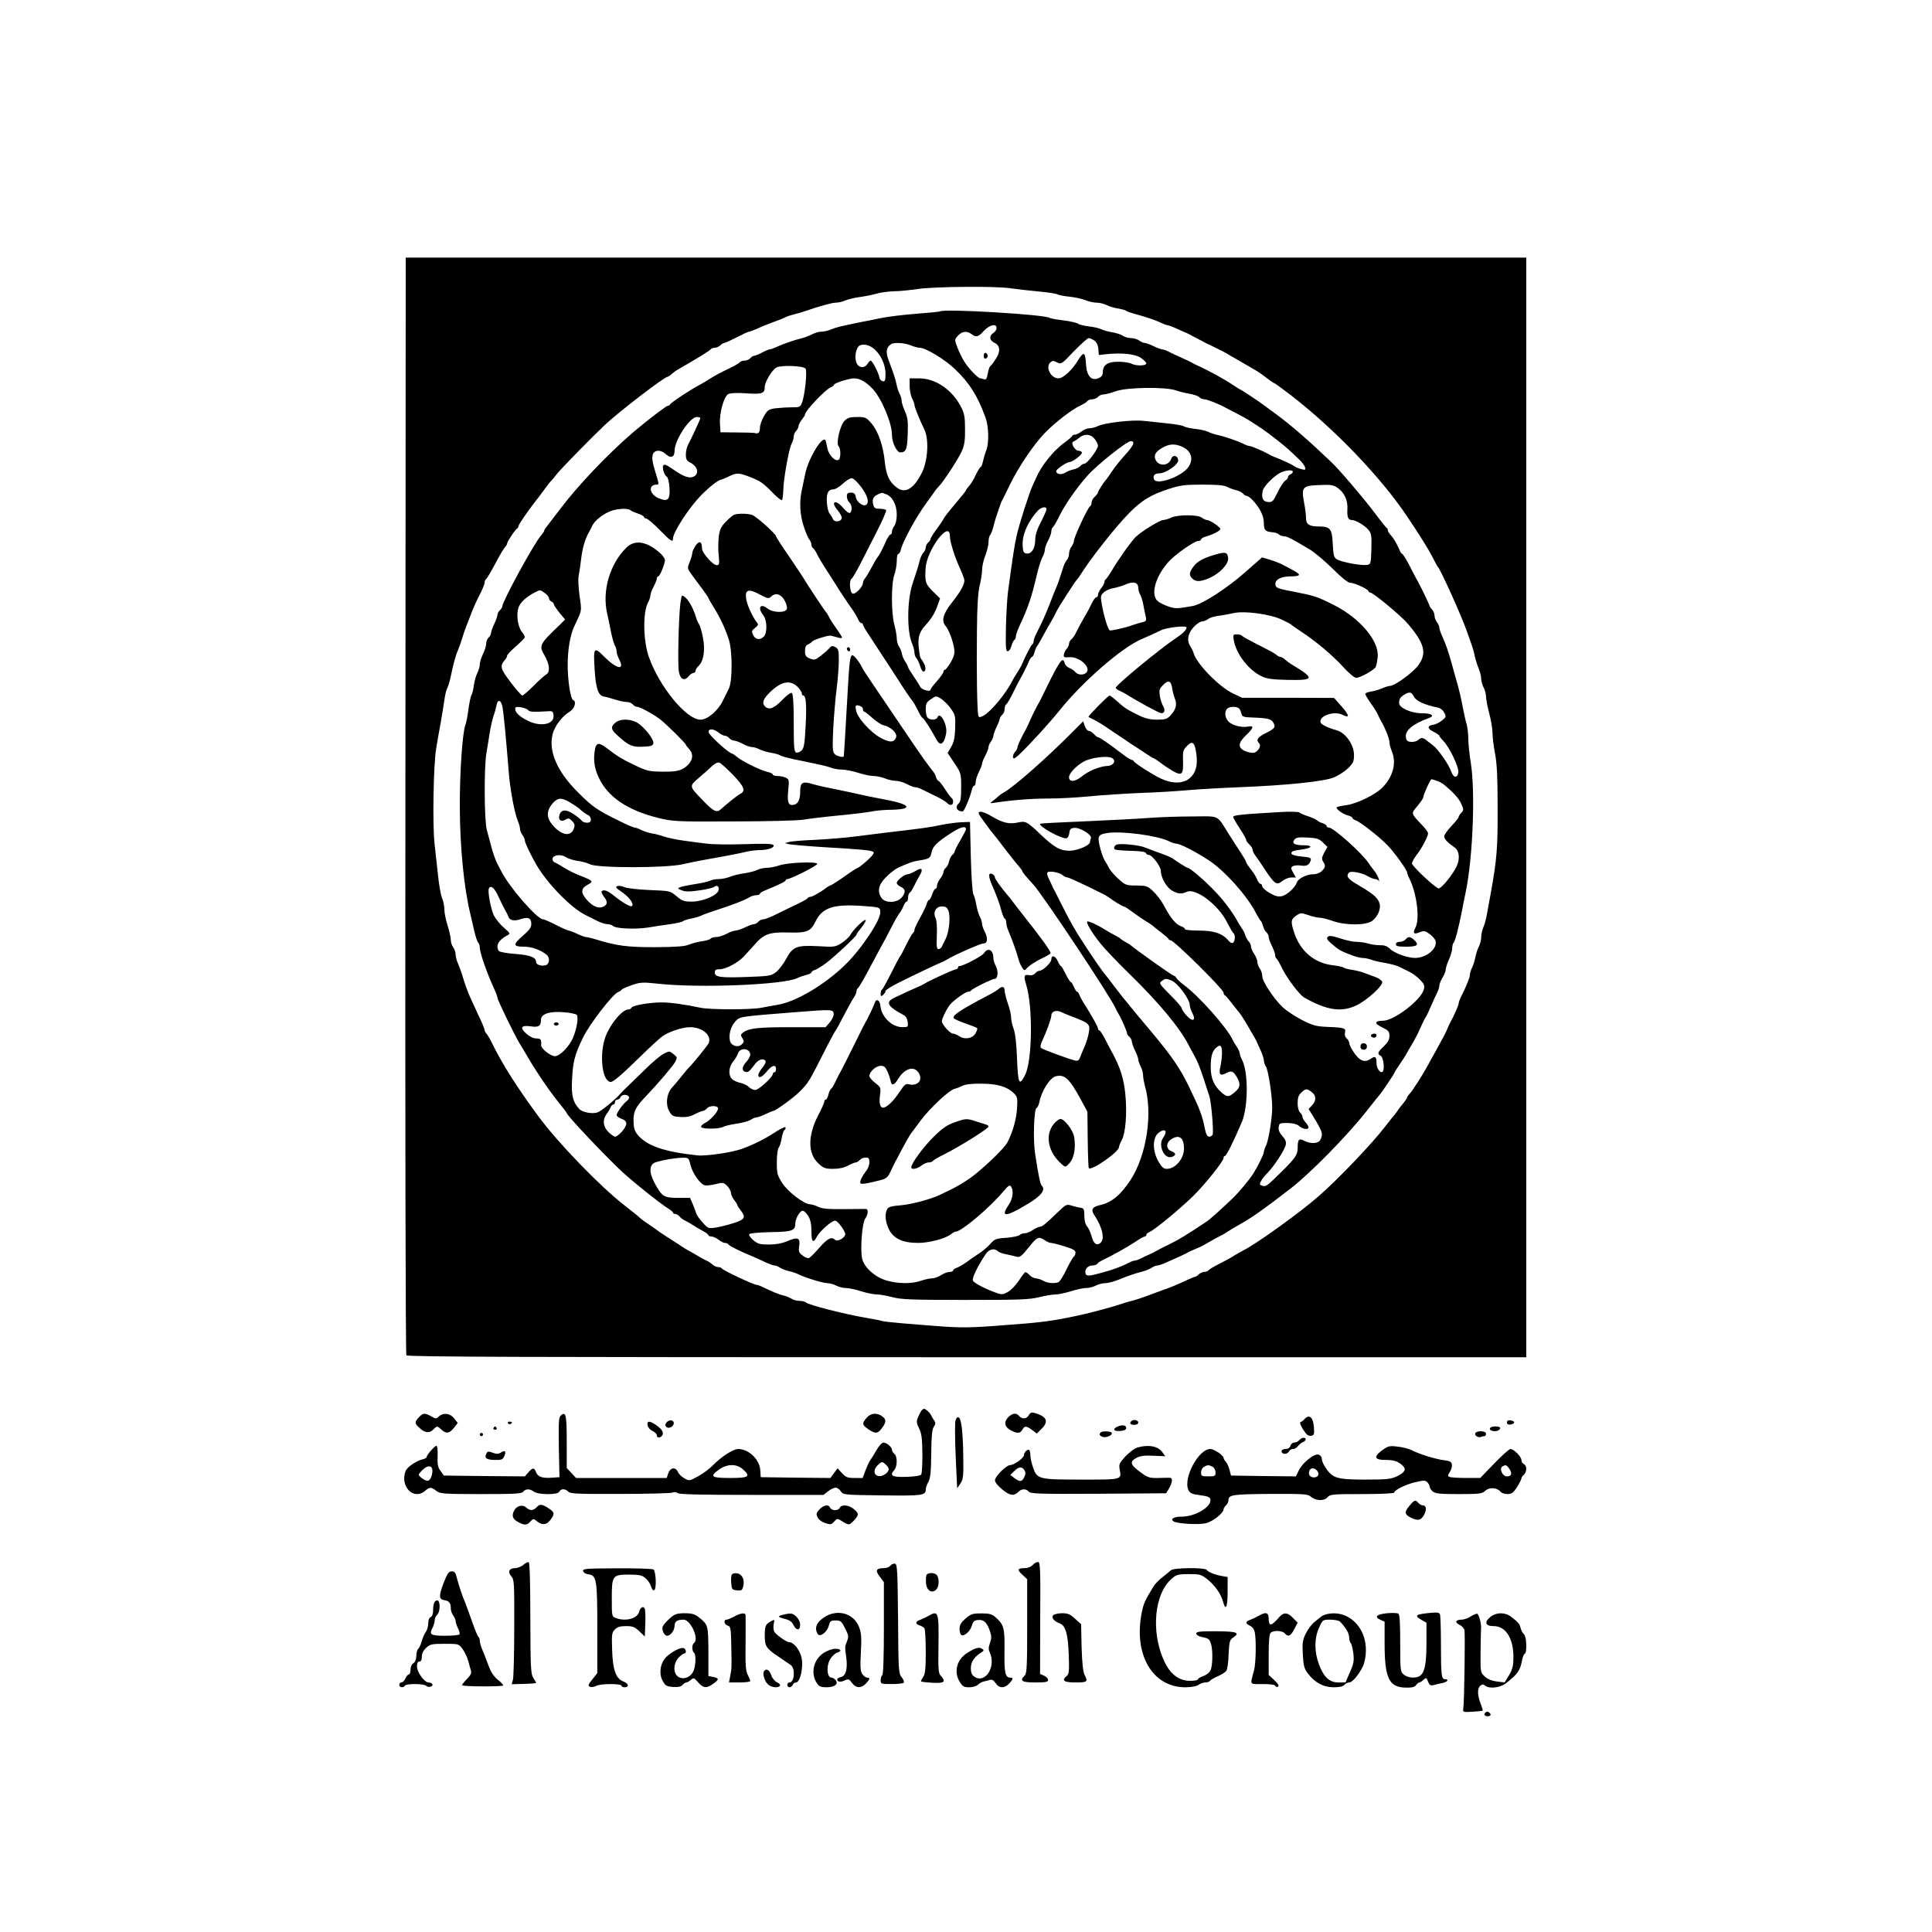 <?xml version="1.0" standalone="no"?>
<!DOCTYPE svg PUBLIC "-//W3C//DTD SVG 20010904//EN"
 "http://www.w3.org/TR/2001/REC-SVG-20010904/DTD/svg10.dtd">
<svg version="1.0" xmlns="http://www.w3.org/2000/svg"
 width="1200pt" height="1200pt" viewBox="0 0 1200 1200"
 preserveAspectRatio="xMidYMid meet">

<g transform="translate(0,1200) scale(0.1,-0.1)"
fill="#000000" stroke="none">
<path d="M2518 6998 c-2 -1933 1 -3408 6 -3416 7 -10 710 -12 3482 -12 l3474
0 0 3415 0 3415 -3480 0 -3480 0 -2 -3402z m3762 3211 c36 -5 111 -14 167 -19
56 -5 110 -13 120 -18 10 -5 45 -12 78 -15 34 -4 77 -13 98 -22 20 -8 51 -15
69 -15 18 0 46 -7 62 -15 16 -8 47 -18 70 -21 22 -4 46 -10 51 -15 6 -4 29
-12 50 -18 63 -16 137 -41 168 -57 16 -7 33 -14 39 -14 6 0 29 -9 52 -19 23
-11 48 -22 56 -25 8 -3 22 -10 30 -14 8 -5 25 -14 38 -20 12 -7 30 -16 40 -21
9 -6 42 -22 72 -36 30 -14 64 -32 75 -38 11 -7 51 -30 89 -52 38 -22 83 -48
100 -58 17 -10 48 -32 68 -48 20 -16 40 -29 43 -29 3 0 47 -32 98 -71 275
-212 561 -510 725 -754 88 -131 138 -212 162 -260 14 -27 27 -52 30 -55 17
-16 141 -291 177 -390 11 -30 25 -71 32 -90 7 -19 17 -53 21 -75 5 -22 16 -57
24 -77 9 -21 16 -50 16 -65 1 -15 7 -39 15 -53 8 -14 14 -39 15 -56 0 -17 9
-64 20 -105 11 -41 20 -95 20 -120 0 -26 7 -84 16 -130 12 -63 16 -148 16
-339 1 -250 -5 -318 -43 -530 -6 -30 -15 -82 -21 -115 -5 -33 -16 -75 -24 -93
-8 -18 -14 -46 -14 -63 0 -16 -6 -42 -14 -57 -8 -15 -18 -45 -22 -66 -4 -22
-13 -51 -20 -65 -8 -14 -14 -35 -14 -45 0 -17 -20 -66 -56 -139 -8 -16 -14
-34 -14 -40 0 -11 -30 -78 -52 -117 -4 -8 -13 -26 -18 -40 -10 -24 -23 -49
-76 -145 -13 -22 -34 -60 -47 -85 -33 -60 -91 -151 -111 -173 -9 -9 -16 -20
-16 -23 0 -3 -10 -19 -22 -34 -13 -15 -30 -37 -38 -50 -8 -12 -23 -32 -34 -43
-10 -12 -30 -38 -45 -57 -75 -99 -292 -327 -411 -430 -118 -103 -379 -291
-465 -335 -16 -8 -43 -24 -60 -34 -16 -11 -58 -34 -92 -51 -35 -17 -65 -36
-68 -41 -4 -5 -15 -9 -25 -9 -10 0 -25 -7 -34 -15 -8 -8 -18 -15 -22 -15 -4 0
-26 -9 -48 -19 -52 -25 -114 -51 -146 -61 -14 -5 -56 -21 -95 -35 -38 -15 -86
-30 -105 -35 -19 -4 -48 -13 -65 -19 -40 -14 -158 -46 -220 -61 -162 -37 -248
-50 -380 -61 -317 -26 -369 -27 -497 -19 -221 16 -370 29 -389 35 -10 4 -56
12 -101 20 -131 22 -357 80 -372 95 -6 6 -24 10 -41 10 -17 0 -39 6 -50 14
-11 7 -33 16 -50 20 -28 6 -63 21 -128 52 -16 8 -33 14 -39 14 -18 0 -206 89
-214 101 -3 5 -14 9 -24 9 -10 0 -25 7 -34 15 -8 8 -25 20 -38 25 -13 6 -41
21 -63 35 -22 13 -47 27 -55 31 -8 4 -26 15 -40 25 -14 9 -52 34 -85 55 -33
21 -62 41 -65 44 -3 3 -25 18 -50 35 -25 16 -49 34 -55 40 -5 6 -48 41 -95 77
-154 120 -414 389 -535 553 -132 179 -222 320 -286 450 -13 27 -30 56 -36 63
-7 7 -13 18 -13 24 0 7 -16 46 -36 87 -19 42 -42 90 -49 106 -17 35 -42 106
-56 155 -6 19 -17 49 -25 67 -8 17 -14 42 -14 55 0 13 -7 33 -15 44 -8 10 -15
31 -15 46 0 14 -9 55 -20 90 -11 34 -20 79 -20 99 0 20 -6 52 -14 70 -8 19
-19 81 -25 139 -6 58 -16 148 -22 200 -13 116 -7 487 10 590 7 41 19 113 28
160 8 47 19 110 23 141 4 30 12 64 18 75 6 11 15 42 21 69 16 79 32 138 47
170 7 17 17 46 23 65 5 19 19 60 31 90 12 30 28 71 35 90 8 20 27 63 44 95 17
33 31 67 31 76 0 10 4 19 8 21 5 2 30 44 56 93 26 50 54 97 62 106 8 8 14 19
14 24 0 11 52 89 63 93 4 2 7 8 7 13 0 9 54 89 97 144 32 41 35 44 68 90 16
22 34 45 40 50 6 6 21 24 33 40 24 31 200 211 294 301 82 79 375 304 395 304
3 0 15 7 25 17 10 9 27 21 37 27 109 62 202 119 206 127 4 5 15 9 25 9 10 0
25 7 34 15 8 8 19 15 25 15 5 0 40 16 77 35 37 19 71 35 77 35 5 0 28 9 51 19
23 11 68 29 101 41 33 12 68 26 77 31 10 5 34 13 55 18 21 5 52 14 68 20 87
30 164 51 187 51 14 0 41 6 59 14 19 8 59 17 89 21 30 4 77 13 104 21 27 8 77
14 110 15 34 0 99 7 146 14 103 15 490 19 580 4z"/>
<path d="M5839 10066 c-2 -2 -69 -9 -149 -15 -80 -6 -176 -18 -215 -26 -38 -8
-92 -19 -120 -24 -129 -26 -162 -34 -193 -47 -18 -8 -45 -14 -60 -14 -15 0
-40 -7 -57 -16 -16 -9 -46 -20 -65 -25 -40 -9 -111 -33 -157 -54 -17 -8 -36
-15 -42 -15 -6 0 -28 -9 -48 -20 -21 -11 -43 -20 -49 -20 -6 0 -17 -7 -24 -15
-7 -8 -23 -15 -36 -15 -12 0 -26 -5 -29 -10 -4 -6 -37 -25 -73 -42 -37 -17
-85 -43 -107 -57 -22 -14 -51 -32 -65 -39 -54 -27 -184 -113 -188 -124 -2 -5
-8 -8 -13 -8 -10 0 -128 -90 -214 -163 -162 -139 -352 -339 -463 -488 -35 -46
-70 -92 -78 -102 -8 -9 -14 -20 -14 -24 0 -3 -8 -15 -17 -26 -43 -46 -243
-413 -243 -443 0 -6 -7 -17 -15 -24 -8 -7 -15 -20 -15 -29 -1 -9 -9 -34 -20
-56 -11 -22 -19 -47 -20 -56 0 -9 -7 -22 -15 -29 -8 -7 -15 -23 -15 -37 0 -13
-9 -43 -20 -65 -11 -23 -20 -52 -20 -65 0 -13 -7 -37 -15 -53 -9 -16 -18 -51
-22 -77 -3 -27 -10 -53 -14 -59 -5 -6 -13 -45 -19 -86 -5 -41 -13 -85 -19 -99
-19 -51 -36 -299 -35 -514 1 -247 26 -501 65 -660 5 -22 16 -69 24 -104 8 -36
19 -69 25 -75 5 -5 10 -19 10 -31 0 -32 43 -155 89 -256 12 -25 21 -51 21 -56
0 -15 108 -236 138 -285 9 -14 32 -53 51 -85 49 -85 126 -199 187 -275 30 -37
54 -69 54 -71 0 -13 194 -220 325 -347 62 -61 259 -219 308 -248 15 -9 27 -20
27 -24 0 -4 6 -8 14 -8 7 0 20 -7 27 -16 7 -9 22 -20 34 -25 11 -5 34 -18 50
-29 17 -11 45 -27 63 -37 17 -9 32 -20 32 -25 0 -4 8 -8 19 -8 10 0 30 -9 44
-20 14 -11 32 -20 40 -20 9 0 19 -4 22 -10 6 -9 78 -45 150 -74 17 -7 50 -22
75 -34 25 -12 52 -22 60 -22 9 0 24 -6 35 -14 11 -7 36 -17 55 -21 19 -4 46
-13 60 -20 41 -21 153 -55 180 -55 14 0 38 -7 54 -15 15 -8 42 -15 60 -15 17
0 60 -9 94 -20 35 -11 80 -20 99 -20 19 0 63 -8 97 -17 52 -14 117 -17 451
-17 337 0 399 2 458 17 38 9 83 17 102 17 18 0 62 9 97 20 34 11 77 20 94 20
18 0 45 7 60 15 16 8 42 15 57 15 16 0 49 8 75 18 70 28 112 43 157 54 22 6
49 17 60 25 11 7 26 13 34 13 8 0 35 9 60 21 25 11 62 28 81 36 19 9 42 20 50
25 8 4 22 11 30 14 8 3 24 10 35 15 19 8 29 14 73 39 9 6 31 17 47 26 17 8 44
23 60 34 17 11 48 30 70 42 78 43 153 96 320 225 122 94 351 327 470 478 43
55 81 102 84 105 9 8 91 130 91 135 0 3 15 27 33 53 18 26 36 54 40 62 4 8 18
33 32 55 13 22 31 55 40 73 8 17 22 47 30 65 8 17 19 39 25 47 5 8 18 38 30
65 12 28 28 63 36 78 8 16 14 36 14 45 0 9 9 32 20 50 11 18 20 41 20 51 0 10
9 38 20 62 11 24 20 55 20 69 0 15 4 30 9 35 9 9 30 88 52 200 5 28 16 82 24
120 44 217 59 624 30 800 -8 50 -15 115 -15 145 0 30 -5 71 -10 90 -6 19 -17
69 -25 110 -7 41 -23 109 -35 150 -11 41 -27 98 -35 125 -18 66 -34 111 -56
161 -11 23 -19 48 -19 56 0 8 -7 23 -15 34 -8 10 -15 29 -15 41 0 12 -7 28
-15 37 -8 8 -15 17 -15 21 0 6 -52 115 -70 147 -13 23 -21 38 -61 116 -18 34
-36 62 -40 62 -4 0 -12 12 -18 28 -16 36 -34 68 -54 90 -10 10 -17 23 -17 29
0 6 -3 13 -8 15 -4 2 -39 46 -78 98 -61 82 -216 264 -265 310 -137 131 -246
226 -342 297 -40 29 -77 56 -82 60 -23 18 -136 93 -140 93 -2 0 -25 14 -50 31
-52 35 -153 90 -215 118 -14 6 -32 15 -40 20 -8 5 -37 18 -65 31 -27 12 -62
28 -77 36 -14 8 -32 14 -40 14 -7 1 -31 9 -53 20 -22 11 -47 20 -55 20 -8 0
-24 7 -34 15 -11 8 -34 15 -51 15 -17 0 -40 7 -52 15 -11 8 -40 17 -64 21 -24
4 -55 12 -69 19 -14 7 -49 15 -79 18 -29 4 -59 11 -66 17 -7 5 -47 15 -89 20
-43 5 -82 12 -87 16 -34 21 -661 58 -680 40z m351 -104 c0 -9 -9 -23 -20 -30
-27 -17 -25 -46 5 -60 37 -17 41 -53 11 -100 -14 -22 -29 -43 -35 -46 -5 -3
-12 -24 -16 -47 -5 -30 -11 -39 -22 -35 -8 3 -19 6 -24 6 -14 0 -74 62 -100
105 -14 22 -33 62 -43 88 -18 48 -18 48 5 73 25 27 55 30 83 9 29 -22 42 -19
77 20 35 38 79 48 79 17z m607 -77 c14 -10 23 -28 25 -53 l3 -37 45 5 c95 10
178 2 215 -22 19 -13 35 -29 35 -35 0 -16 -63 -17 -92 -2 -11 6 -46 12 -78 12
-67 2 -100 -19 -100 -63 0 -19 -7 -30 -25 -38 -46 -21 -76 12 -80 89 -4 73
-14 78 -48 23 -38 -63 -93 -114 -123 -114 -48 0 -83 72 -49 100 13 11 20 10
41 -1 25 -13 28 -11 104 69 44 45 85 82 92 82 8 0 23 -7 35 -15z m-1140 -30
c19 -8 44 -15 55 -15 38 0 158 -73 221 -134 89 -86 137 -161 187 -296 21 -55
24 -156 7 -204 -9 -22 -18 -56 -22 -73 -4 -18 -10 -33 -13 -33 -4 0 -18 -22
-31 -49 -12 -27 -32 -59 -42 -70 -10 -11 -19 -23 -19 -26 0 -4 -30 -41 -66
-83 -36 -43 -69 -84 -72 -92 -3 -8 -23 -38 -44 -66 -21 -28 -38 -55 -38 -61 0
-6 -7 -16 -15 -23 -8 -7 -15 -21 -15 -31 0 -9 -7 -24 -15 -32 -8 -8 -19 -32
-24 -54 -9 -35 -14 -52 -42 -135 -35 -103 -37 -295 -5 -372 9 -21 16 -48 16
-60 0 -12 6 -28 12 -34 7 -7 17 -29 23 -48 5 -20 15 -35 20 -35 18 0 17 31 -1
59 -10 15 -19 29 -19 32 -20 111 -13 147 38 202 33 36 55 73 71 119 l15 42
-45 44 c-46 46 -50 59 -45 143 7 115 151 305 151 200 0 -36 31 -133 66 -208
13 -29 24 -59 24 -67 0 -27 -24 -70 -77 -137 -56 -71 -68 -115 -39 -147 19
-21 47 -97 53 -143 4 -27 -2 -47 -22 -82 -15 -25 -31 -46 -36 -46 -5 0 -9 -6
-9 -12 0 -7 -18 -33 -40 -58 -22 -24 -40 -48 -40 -53 0 -17 -55 -2 -65 18 -5
11 -25 41 -42 67 -18 26 -33 50 -33 55 0 5 -8 20 -17 33 -10 14 -19 36 -21 49
-2 13 -10 33 -18 45 -8 11 -14 34 -14 51 0 16 -7 55 -15 85 -20 74 -20 254 0
310 8 23 15 62 15 86 0 24 4 44 10 44 5 0 13 12 16 28 13 52 96 204 158 288
17 23 38 52 46 64 8 13 22 30 31 39 29 28 124 175 144 221 15 34 20 66 19 135
0 77 -4 97 -26 140 -55 105 -158 175 -258 175 l-60 0 0 -47 c0 -27 7 -61 15
-77 8 -15 15 -34 15 -41 0 -13 27 -81 62 -154 29 -61 21 -193 -16 -267 -50
-100 -103 -132 -155 -93 -47 35 -67 77 -75 159 -10 101 -41 191 -83 240 -33
38 -38 40 -89 40 -44 0 -60 -5 -78 -23 -28 -28 -55 -142 -37 -160 14 -14 14
-74 0 -83 -22 -13 -63 31 -71 76 -4 23 -9 45 -12 47 -23 23 -107 -120 -125
-212 -6 -27 -15 -70 -20 -95 -17 -74 -13 -158 11 -229 12 -36 27 -73 35 -82 7
-8 13 -23 13 -32 0 -9 5 -19 11 -23 6 -3 17 -21 25 -38 8 -17 31 -56 52 -88
20 -31 59 -91 86 -135 28 -43 62 -94 76 -113 14 -19 31 -47 38 -62 6 -16 16
-28 22 -28 5 0 10 -4 10 -10 0 -5 17 -35 39 -67 42 -64 169 -258 186 -285 18
-30 74 -113 85 -125 5 -6 20 -32 32 -57 12 -25 25 -46 29 -46 7 0 52 -71 87
-136 19 -35 40 -29 53 16 9 31 9 49 1 79 -15 47 -39 71 -48 47 -7 -19 -45 -21
-62 -4 -7 7 -12 30 -12 52 0 35 5 45 32 63 32 22 32 22 62 4 17 -11 45 -38 61
-61 28 -39 30 -47 28 -121 -2 -60 -8 -88 -25 -118 l-22 -38 42 -63 c41 -61 42
-64 42 -150 0 -66 -4 -91 -15 -100 -26 -22 -12 -50 25 -50 8 0 45 87 56 133 3
15 10 27 15 27 5 0 9 10 9 23 0 12 9 40 20 62 11 22 20 45 20 52 0 7 9 30 20
50 11 21 20 45 20 53 0 8 7 24 15 34 8 11 15 27 15 35 1 9 9 34 20 56 11 22
19 45 20 51 0 6 7 17 15 24 8 7 15 23 15 36 0 12 4 26 10 29 5 3 26 38 45 78
20 40 40 79 45 87 14 23 38 72 51 103 6 15 15 27 19 27 4 0 11 12 15 27 4 16
11 33 16 39 5 6 22 35 38 65 16 30 38 70 50 89 11 19 26 46 32 60 10 24 117
189 128 200 3 3 11 12 16 21 68 109 223 306 311 395 77 78 136 113 253 150 61
20 95 24 200 24 88 0 134 -4 153 -14 15 -8 40 -17 57 -21 16 -3 35 -13 42 -21
6 -8 17 -14 23 -14 6 0 23 -12 37 -27 45 -49 69 -98 69 -141 0 -45 9 -54 53
-58 16 -1 34 -7 40 -13 6 -6 20 -11 31 -12 20 0 46 -13 163 -83 27 -16 90 -69
139 -117 58 -58 97 -89 111 -89 26 0 113 -40 113 -52 0 -4 5 -8 10 -8 18 0
193 -145 235 -195 105 -123 119 -184 63 -259 -33 -44 -145 -126 -173 -126 -8
0 -29 -6 -47 -14 -18 -8 -50 -18 -70 -21 -21 -3 -38 -10 -38 -15 0 -6 16 -32
34 -58 19 -26 40 -59 45 -72 6 -14 15 -32 20 -40 22 -36 51 -108 51 -128 0
-13 7 -39 15 -59 30 -71 8 -156 -58 -224 -44 -45 -158 -101 -225 -110 -30 -4
-56 -10 -59 -13 -9 -9 39 -44 70 -51 15 -4 27 -10 27 -15 0 -5 9 -11 20 -15
26 -8 144 -100 196 -153 42 -42 124 -156 124 -172 0 -4 6 -21 14 -37 47 -95
66 -252 37 -306 -18 -34 -9 -43 28 -27 26 10 33 9 60 -11 17 -12 33 -31 37
-41 15 -48 -54 -107 -126 -108 -48 0 -130 30 -157 57 -16 16 -34 23 -60 22
-21 0 -54 4 -73 10 -19 6 -53 11 -74 11 -22 0 -68 10 -103 22 -50 16 -67 18
-76 9 -9 -10 -4 -19 23 -42 49 -41 48 -41 110 -66 31 -13 67 -23 82 -23 15 0
39 -5 55 -11 15 -6 55 -15 87 -20 33 -6 71 -16 85 -23 14 -7 42 -21 63 -31 20
-9 50 -32 68 -50 25 -26 30 -37 24 -60 -16 -65 -185 -195 -254 -195 -53 0 -56
-17 -7 -40 41 -20 47 -26 47 -54 0 -23 -9 -40 -35 -65 -39 -37 -42 -46 -19
-59 17 -9 26 -84 12 -98 -14 -13 -38 19 -38 51 0 41 -8 48 -34 30 -42 -30 -75
-15 -119 57 -9 15 -17 34 -17 41 0 8 -7 20 -16 28 -10 8 -13 21 -10 36 7 27
-4 31 -114 35 -64 3 -87 9 -152 42 -43 22 -97 58 -121 80 -58 56 -127 161
-127 194 0 15 -7 36 -15 46 -8 11 -15 29 -15 40 0 12 -9 35 -20 51 -11 17 -20
38 -20 47 0 9 -6 23 -14 30 -7 8 -17 25 -21 38 -4 14 -12 31 -18 38 -5 7 -17
26 -26 42 -39 71 -99 150 -165 215 -65 65 -137 125 -150 125 -5 0 -68 40 -91
57 -10 8 -54 26 -110 45 -16 6 -43 16 -60 23 -35 16 -155 28 -179 19 -9 -3
-16 -12 -16 -20 0 -14 9 -15 135 -20 33 -1 61 -6 63 -13 2 -6 9 -11 17 -11 21
0 75 -71 75 -99 1 -42 34 -101 69 -122 36 -21 60 -24 93 -8 56 25 199 -84 252
-194 16 -31 32 -60 37 -63 13 -8 11 -52 -3 -60 -6 -4 -19 2 -28 14 -36 44 -89
62 -182 62 -49 0 -88 4 -88 9 0 5 -9 13 -20 16 -36 11 -70 53 -114 137 -14 25
-42 62 -63 82 -35 33 -42 35 -104 36 -62 0 -69 2 -110 39 -24 21 -51 52 -59
67 -8 16 -19 35 -24 42 -19 26 -47 126 -42 148 5 18 16 24 53 30 92 14 315
-16 386 -52 16 -8 35 -14 43 -14 23 0 115 -47 200 -102 99 -64 240 -221 295
-329 13 -24 26 -46 30 -49 4 -3 10 -17 14 -32 4 -15 13 -32 21 -39 8 -6 14
-19 14 -28 0 -9 9 -34 20 -56 11 -22 20 -47 20 -57 0 -9 4 -19 9 -22 5 -3 21
-32 36 -63 29 -59 107 -163 136 -179 139 -79 231 -93 323 -49 69 33 169 125
161 147 -4 9 -21 22 -38 28 -18 7 -48 18 -67 25 -19 8 -55 17 -80 21 -25 3
-49 10 -55 14 -5 5 -36 11 -69 15 -112 14 -198 86 -236 198 -25 73 -23 88 14
112 24 16 29 16 73 1 25 -9 57 -16 70 -16 13 0 49 -9 80 -20 82 -29 210 -28
247 1 36 29 55 77 44 110 -12 34 -37 56 -125 108 -50 28 -73 48 -73 61 0 10 6
20 13 23 21 7 81 -6 112 -25 17 -10 38 -18 47 -18 9 0 19 -6 22 -12 3 -7 3 -2
0 12 -4 14 -16 37 -28 51 -11 14 -28 36 -36 49 -41 62 -218 220 -246 220 -8 0
-14 4 -14 9 0 5 -10 13 -22 17 -13 3 -30 12 -38 19 -8 7 -33 18 -55 25 -22 7
-46 17 -53 23 -8 6 -54 7 -125 3 -241 -14 -287 -19 -287 -30 0 -6 18 -38 40
-71 22 -33 40 -65 40 -71 0 -6 9 -19 20 -29 11 -10 20 -25 20 -32 0 -8 8 -25
18 -38 9 -12 22 -31 29 -41 91 -140 99 -146 138 -116 15 12 40 22 56 22 l28 0
-17 30 c-15 27 -15 32 -2 40 8 5 31 7 50 4 37 -6 55 5 62 36 2 12 -10 16 -56
20 -35 3 -61 10 -64 17 -4 15 6 19 71 28 59 8 62 25 5 25 -57 0 -77 12 -58 35
11 14 27 16 82 13 58 -3 72 -8 95 -31 l28 -27 -20 -36 c-15 -29 -17 -39 -7
-55 17 -26 15 -36 -8 -59 -12 -12 -33 -20 -54 -20 -39 0 -94 -27 -101 -51 -10
-31 -62 -79 -93 -85 -24 -5 -42 0 -77 20 -25 15 -45 33 -45 41 0 8 -5 15 -10
15 -6 0 -15 12 -21 26 -5 15 -23 44 -39 64 -17 21 -30 41 -30 45 0 5 -15 31
-33 59 -19 28 -52 80 -75 116 -77 122 -52 110 -225 109 -84 0 -204 -4 -267 -9
-63 -5 -241 -14 -395 -21 -154 -6 -282 -13 -284 -15 -15 -15 140 -100 165 -90
7 3 14 17 16 33 2 22 9 29 30 31 35 4 112 -43 104 -64 -3 -9 -6 -19 -6 -24 0
-21 -77 -53 -126 -54 -60 0 -96 20 -189 109 -77 73 -85 77 -135 66 -51 -11
-92 -2 -159 38 -29 18 -62 31 -73 29 -17 -3 -13 -11 29 -68 26 -36 50 -67 53
-70 3 -3 35 -43 70 -90 36 -47 75 -96 88 -110 12 -14 22 -28 22 -31 0 -6 18
-28 69 -84 62 -69 466 -676 509 -765 6 -14 16 -32 21 -40 16 -26 51 -106 51
-117 0 -6 7 -16 15 -23 8 -7 15 -20 15 -29 1 -9 9 -34 20 -56 11 -22 20 -47
20 -55 0 -8 7 -28 15 -44 8 -15 15 -40 15 -55 0 -14 5 -42 10 -61 52 -173 12
-436 -88 -589 -60 -92 -119 -141 -189 -156 -48 -10 -59 -28 -36 -62 50 -75 67
-149 38 -173 -23 -19 -43 -5 -55 42 -7 24 -19 51 -28 61 -10 11 -17 36 -17 65
0 39 -3 47 -20 50 -11 1 -36 7 -56 13 -35 11 -37 10 -91 -42 -71 -69 -95 -89
-111 -89 -6 0 -25 -9 -42 -20 -16 -11 -39 -20 -51 -20 -11 0 -25 -5 -31 -11
-6 -6 -43 -14 -82 -17 -65 -4 -74 -8 -100 -38 -16 -18 -46 -44 -68 -58 -21
-14 -57 -38 -79 -55 -23 -16 -51 -32 -63 -36 -11 -3 -21 -11 -21 -16 0 -5 -10
-9 -22 -9 -13 0 -36 -9 -53 -20 -16 -11 -42 -20 -56 -20 -15 0 -46 -7 -69 -15
-57 -20 -142 -19 -215 2 -73 22 -141 84 -151 140 -11 61 1 218 20 244 19 28
21 59 4 60 -7 0 -70 0 -140 -1 -97 -1 -134 3 -157 15 -17 8 -39 15 -49 15 -37
0 -139 78 -174 133 -30 47 -33 59 -33 128 0 42 5 82 11 90 7 8 15 34 19 59 4
25 12 48 17 51 6 4 9 11 7 17 -2 5 -31 -8 -64 -30 -64 -42 -132 -76 -205 -103
-62 -23 -226 -47 -280 -41 -211 23 -316 61 -372 131 -17 22 -23 42 -23 86 0
58 13 83 76 149 70 73 171 191 183 215 14 26 13 29 -11 48 -25 20 -26 20 -62
1 -20 -10 -73 -55 -117 -99 -45 -44 -95 -92 -110 -107 -16 -15 -34 -33 -40
-40 -33 -39 -121 -111 -145 -118 -33 -10 -93 2 -111 22 -39 41 -50 84 -45 179
5 112 16 158 69 266 39 81 184 269 217 281 9 3 19 10 22 15 4 5 33 18 65 29
53 18 66 18 163 8 253 -28 780 -7 863 35 15 7 41 16 58 20 16 4 30 10 30 15 0
5 10 12 22 16 12 3 43 23 70 43 51 38 188 166 188 176 0 4 14 24 32 46 17 21
28 42 25 45 -8 8 -79 -62 -96 -94 -6 -12 -31 -34 -53 -49 -40 -25 -47 -26
-143 -20 -137 7 -160 -2 -201 -77 -17 -32 -46 -70 -63 -83 -30 -24 -41 -26
-180 -31 -168 -6 -201 -1 -201 28 0 16 7 20 32 20 35 0 111 40 148 79 14 15
45 49 70 77 56 64 91 76 213 72 107 -3 133 8 160 64 43 91 111 114 297 101
105 -8 105 -8 108 -35 6 -47 -116 -231 -218 -330 -128 -125 -306 -230 -420
-249 -30 -5 -75 -13 -100 -18 -58 -13 -322 -13 -380 0 -93 20 -187 33 -240 33
-75 0 -183 -19 -188 -33 -2 -6 -11 -11 -20 -11 -41 -1 -124 -106 -147 -187
-33 -114 -11 -263 39 -263 15 0 67 44 158 133 74 73 148 141 164 152 44 29
123 55 170 55 76 0 134 -49 117 -97 -5 -14 -103 -135 -133 -163 -3 -3 -21 -25
-41 -50 -20 -25 -46 -56 -57 -68 -32 -36 -39 -104 -15 -144 17 -30 24 -33 70
-36 37 -2 62 3 89 18 21 11 44 20 50 20 6 0 17 7 24 15 17 20 70 20 70 0 0
-20 -48 -74 -83 -91 -15 -8 -25 -19 -22 -24 8 -14 112 -13 137 1 11 6 49 15
85 20 36 5 74 16 86 24 12 8 28 15 37 15 8 1 33 9 55 20 22 11 43 19 47 20 15
0 126 81 163 118 58 58 58 58 171 282 27 52 51 97 55 100 3 3 25 43 49 90 24
47 52 97 62 112 10 14 18 33 18 41 0 9 4 17 8 19 5 2 31 46 59 98 28 52 65
122 83 155 19 33 50 92 69 130 20 39 41 75 47 82 6 6 17 25 24 42 7 17 16 31
21 31 5 0 9 11 9 24 0 14 5 28 11 32 6 3 17 21 25 38 8 17 24 46 34 64 27 44
17 58 -24 32 -19 -11 -40 -20 -48 -20 -20 0 -68 -38 -68 -54 0 -7 11 -18 25
-24 31 -14 32 -38 3 -69 -30 -32 -100 -33 -122 -1 -29 41 -20 82 27 130 23 23
56 49 72 57 76 34 93 40 130 46 67 10 74 15 81 50 7 38 32 63 123 122 57 37
91 46 91 22 0 -4 -16 -35 -35 -68 -19 -32 -35 -64 -35 -69 0 -5 -6 -15 -14
-21 -8 -7 -18 -25 -21 -41 -3 -16 -13 -34 -21 -41 -8 -6 -14 -18 -14 -26 0 -8
-9 -26 -20 -40 -11 -14 -20 -34 -20 -44 0 -11 -4 -19 -9 -19 -5 0 -15 -16 -21
-35 -6 -19 -15 -35 -20 -35 -4 0 -11 -11 -14 -24 -3 -13 -22 -52 -41 -86 -19
-34 -35 -68 -35 -75 0 -8 -4 -16 -9 -20 -5 -3 -24 -36 -42 -73 -18 -37 -35
-69 -38 -72 -4 -3 -28 -49 -55 -103 -27 -54 -53 -100 -57 -103 -5 -3 -9 -14
-9 -26 0 -17 2 -18 15 -8 8 7 15 18 15 24 0 7 37 30 83 53 87 44 242 117 267
127 8 3 22 10 30 15 42 27 210 101 228 101 27 0 30 33 7 76 -8 16 -15 37 -15
47 0 10 -7 31 -15 46 -8 16 -17 48 -21 72 -4 24 -12 53 -18 64 -6 12 -13 110
-16 235 l-5 215 -55 -2 c-30 -1 -86 -9 -125 -17 -66 -14 -122 -22 -330 -46
-49 -6 -139 -17 -200 -25 -60 -8 -172 -17 -247 -21 -76 -3 -150 -9 -165 -13
l-28 -8 30 -7 c17 -3 107 -11 200 -17 256 -15 309 -20 320 -31 7 -6 -7 -25
-40 -54 -27 -24 -53 -44 -57 -44 -4 0 -40 -23 -79 -51 -39 -28 -78 -53 -88
-57 -9 -3 -20 -10 -26 -14 -30 -24 -88 -58 -100 -58 -8 0 -16 -4 -19 -9 -3 -5
-32 -21 -63 -36 -32 -15 -88 -42 -126 -61 -37 -19 -76 -34 -86 -34 -10 0 -24
-7 -31 -15 -7 -8 -19 -15 -27 -15 -8 0 -33 -9 -55 -20 -23 -11 -50 -20 -60
-20 -10 0 -35 -9 -55 -20 -21 -11 -50 -20 -65 -20 -15 0 -29 -4 -33 -9 -3 -6
-27 -13 -53 -17 -26 -3 -63 -13 -82 -21 -26 -11 -79 -15 -210 -16 -176 0 -238
8 -371 49 -26 8 -53 14 -60 14 -8 1 -32 9 -54 20 -22 11 -45 19 -52 20 -6 0
-42 16 -79 35 -37 19 -73 35 -81 35 -36 0 -212 202 -260 300 -7 14 -17 32 -21
40 -12 20 -32 76 -44 125 -6 22 -16 62 -24 89 -16 57 -18 387 -3 476 5 30 14
83 19 118 5 34 16 84 24 110 9 26 18 60 21 75 7 37 28 29 36 -14 7 -33 24
-213 39 -404 8 -106 36 -256 56 -303 8 -18 14 -41 14 -50 0 -10 7 -27 15 -38
8 -10 15 -26 15 -34 0 -14 37 -91 71 -150 68 -118 218 -271 307 -314 20 -10
54 -26 74 -37 20 -10 48 -19 60 -19 13 0 29 -5 35 -11 17 -17 139 -22 218 -10
39 7 101 16 138 21 38 5 74 13 80 19 7 5 30 12 52 16 22 4 51 13 65 20 14 7
57 22 95 34 93 30 176 62 200 78 11 7 30 13 42 13 13 0 23 4 23 9 0 5 15 14
33 21 72 29 127 55 127 62 0 5 5 8 10 8 22 0 190 85 186 95 -5 15 -185 8 -235
-10 -24 -8 -59 -15 -78 -15 -19 0 -46 -6 -61 -14 -15 -7 -50 -16 -79 -20 -28
-4 -68 -13 -87 -21 -19 -8 -52 -15 -71 -15 -20 0 -44 -4 -54 -10 -10 -5 -52
-15 -92 -21 -40 -6 -82 -15 -94 -19 -18 -7 -18 -9 10 -20 23 -9 48 -9 110 0
44 6 85 16 92 22 17 14 32 1 26 -22 -8 -32 -99 -70 -166 -70 -48 0 -60 4 -95
34 -40 33 -41 33 -169 38 -70 3 -140 11 -155 18 -15 7 -34 10 -44 6 -13 -5 -8
-12 28 -36 45 -30 77 -74 64 -87 -8 -9 -57 19 -113 64 -40 32 -63 40 -76 27
-3 -4 3 -18 13 -32 25 -31 25 -49 0 -62 -30 -16 -66 -2 -104 40 -41 45 -39 73
6 96 36 19 31 24 -47 55 -33 12 -78 35 -100 49 -22 14 -48 29 -58 33 -11 4
-17 15 -15 24 4 24 53 29 84 9 13 -9 45 -19 71 -23 27 -3 62 -13 78 -21 45
-24 469 -24 575 0 75 17 123 26 275 53 44 8 98 19 120 25 22 5 59 10 82 10 53
0 97 16 87 31 -5 9 -54 10 -178 6 -94 -3 -200 -2 -236 3 -36 4 -101 13 -145
19 -44 6 -98 18 -120 25 -22 8 -57 17 -77 20 -20 4 -50 13 -65 21 -15 8 -34
15 -41 15 -7 0 -49 18 -95 41 -142 70 -165 86 -258 179 -129 128 -184 256
-156 362 13 50 60 111 107 139 30 19 42 63 20 71 -16 5 -34 121 -34 218 0 96
16 188 41 240 49 103 47 91 33 188 -7 50 -10 106 -6 124 4 18 11 67 16 109 8
68 25 124 51 169 5 8 13 24 18 35 12 28 59 67 105 87 40 19 116 24 132 9 5 -5
26 -14 47 -21 20 -6 37 -16 37 -21 0 -5 6 -9 13 -9 8 0 45 -31 83 -70 71 -72
84 -81 84 -55 0 39 100 192 173 267 51 52 109 98 124 98 4 1 26 9 48 20 51 25
61 25 132 -2 67 -26 81 -36 146 -102 26 -27 51 -46 54 -42 4 4 7 30 8 59 1 68
34 255 51 289 8 15 14 36 14 47 0 11 7 26 15 35 8 8 15 21 15 29 0 8 9 26 20
40 11 14 20 28 20 32 0 23 130 160 163 171 9 3 17 9 17 14 0 10 92 40 125 40
37 0 74 -22 116 -66 56 -61 119 -212 119 -284 0 -48 30 -110 52 -110 36 1 43
19 46 114 3 79 0 102 -17 141 -12 26 -21 56 -21 67 0 11 -5 29 -12 41 -6 12
-15 38 -19 57 -7 37 -20 74 -50 154 -19 49 -14 79 15 98 19 13 85 9 123 -7z
m-237 -15 c46 -33 80 -101 80 -160 0 -44 -3 -51 -17 -48 -10 2 -19 12 -21 23
-3 26 -44 105 -54 105 -4 0 -13 -9 -20 -20 -19 -30 -56 -26 -69 8 -11 29 -5
77 12 99 16 19 57 16 89 -7z m-417 -129 c12 -12 -3 -164 -22 -213 -10 -26 -15
-28 -64 -28 -30 0 -75 -3 -101 -6 -42 -6 -49 -11 -71 -49 -14 -23 -25 -56 -25
-73 0 -30 -10 -39 -35 -31 -5 1 -55 3 -110 3 l-100 1 -3 50 c-5 68 24 172 51
187 14 7 53 9 112 5 98 -7 115 -1 115 39 0 31 44 105 72 121 28 16 163 12 181
-6z m2302 -136 c22 -8 60 -17 85 -21 24 -4 50 -13 58 -20 7 -8 22 -14 32 -14
17 0 88 -28 130 -51 8 -4 42 -22 75 -39 59 -31 72 -39 152 -92 38 -25 144
-108 169 -132 6 -6 29 -27 51 -48 23 -20 44 -46 48 -58 6 -19 4 -20 -22 -14
-15 4 -35 12 -43 18 -13 10 -79 41 -130 60 -8 3 -22 10 -30 15 -31 18 -108 51
-120 51 -6 0 -24 6 -38 14 -35 17 -118 46 -162 55 -19 4 -45 13 -56 19 -12 6
-48 15 -80 18 -33 4 -64 11 -71 16 -6 5 -51 13 -100 18 -48 5 -116 13 -150 16
-71 8 -244 -12 -285 -33 -15 -7 -38 -13 -51 -13 -13 0 -36 -9 -50 -20 -14 -11
-32 -20 -41 -20 -9 0 -16 -3 -16 -7 -1 -5 -22 -23 -48 -42 -68 -48 -147 -147
-177 -221 -4 -8 -13 -28 -21 -45 -21 -45 -84 -241 -100 -315 -13 -59 -23 -121
-53 -345 -5 -38 -11 -137 -13 -220 -2 -125 -1 -150 11 -150 8 0 18 14 23 32 5
18 13 35 18 38 6 3 10 14 10 23 0 9 10 37 21 62 30 63 44 97 64 155 17 51 22
69 50 185 9 36 23 77 31 92 8 14 14 34 14 45 0 10 9 35 20 56 11 20 20 46 20
56 0 11 4 22 9 26 5 3 23 33 40 68 37 75 103 170 175 252 59 67 245 215 270
215 29 0 17 -28 -37 -87 -29 -32 -66 -78 -82 -103 -17 -25 -32 -47 -35 -50
-14 -14 -50 -70 -50 -78 0 -5 -9 -17 -20 -27 -11 -10 -20 -26 -20 -36 0 -10
-4 -20 -9 -23 -15 -9 -101 -194 -101 -217 0 -8 -7 -24 -15 -35 -8 -10 -15 -30
-15 -43 0 -14 -6 -32 -14 -40 -8 -9 -19 -32 -24 -51 -14 -46 -33 -101 -42
-121 -4 -8 -20 -47 -34 -85 -28 -72 -55 -134 -87 -195 -11 -20 -19 -44 -19
-52 0 -8 -4 -17 -8 -19 -7 -3 -48 -83 -66 -128 -4 -8 -15 -28 -26 -45 -11 -16
-26 -41 -33 -55 -37 -76 -135 -193 -178 -215 -22 -12 -28 -12 -32 -1 -8 20
-12 276 -9 526 1 159 7 242 17 283 8 32 15 76 15 97 0 22 9 62 20 90 11 28 20
65 20 83 0 18 4 37 9 43 6 5 14 27 20 49 5 22 17 63 27 90 9 28 19 55 21 60 1
6 7 17 12 25 4 8 25 50 45 92 52 106 142 241 213 316 62 65 173 151 229 176
17 8 35 19 38 25 4 6 18 11 30 11 13 0 29 7 36 15 7 8 22 15 34 15 12 0 46 9
76 20 70 25 310 28 375 5z m-2955 -172 c0 -7 -53 -121 -76 -165 -8 -14 -14
-42 -14 -62 0 -29 5 -38 29 -50 45 -24 55 -68 20 -86 -26 -14 -64 -1 -133 48
-36 25 -51 31 -56 21 -9 -14 6 -60 22 -71 7 -3 14 -33 16 -65 5 -77 -8 -91
-66 -68 -58 24 -69 84 -14 85 14 0 15 4 3 44 -29 93 -33 117 -27 140 8 33 50
35 82 5 30 -28 54 -19 54 21 0 66 94 209 138 210 12 0 22 -3 22 -7z m2449
-129 c12 -15 21 -34 21 -43 -1 -22 -67 -111 -84 -111 -7 0 -19 -6 -25 -14 -7
-8 -27 -18 -44 -22 -17 -3 -41 -13 -53 -21 -23 -14 -54 -8 -54 11 1 12 65 56
83 56 18 0 77 44 77 58 0 6 -9 12 -20 12 -24 0 -53 51 -33 57 7 3 23 13 35 23
33 28 73 25 97 -6z m548 -51 c57 -27 69 -83 28 -132 -49 -57 -194 -105 -207
-68 -9 23 4 37 32 37 42 0 122 56 118 83 -4 29 -34 34 -43 8 -14 -44 -74 -50
-96 -10 -15 29 -4 52 39 77 45 26 82 28 129 5z m683 -153 c0 -6 -7 -13 -15
-16 -8 -4 -15 -11 -15 -18 0 -6 -8 -16 -18 -22 -9 -6 -31 -39 -47 -73 -28 -57
-32 -61 -60 -59 -32 3 -42 27 -31 73 7 27 74 94 113 111 35 15 73 17 73 4z
m-2681 -95 c40 -53 52 -97 30 -111 -19 -11 -57 17 -63 47 -4 23 -11 29 -31 29
-20 0 -25 -5 -25 -24 0 -13 7 -29 15 -36 17 -14 20 -56 4 -66 -6 -3 -24 10
-41 30 -29 35 -58 48 -58 25 0 -6 11 -25 25 -41 14 -17 25 -38 23 -47 -5 -23
-46 -27 -55 -4 -4 10 -12 23 -18 30 -17 17 -26 98 -15 128 6 17 17 25 33 25
14 0 40 15 61 35 21 19 46 35 56 35 10 0 36 -24 59 -55z m2962 -7 c40 -30 61
-76 58 -130 -3 -49 5 -68 27 -68 24 0 77 -31 102 -59 20 -24 22 -34 20 -121
-3 -93 -4 -95 -28 -99 -35 -5 -161 18 -186 35 -19 11 -22 24 -26 94 -4 95 -15
110 -86 110 -60 0 -80 13 -80 52 0 18 -5 61 -12 96 -18 102 -13 107 123 110
46 2 64 -3 88 -20z m-2807 -38 c39 -14 66 -66 66 -126 0 -29 -6 -58 -15 -70
-8 -10 -15 -27 -15 -36 0 -10 -4 -18 -9 -18 -5 0 -16 -17 -26 -37 -21 -49 -46
-97 -54 -103 -3 -3 -19 -30 -35 -60 -16 -30 -35 -62 -42 -71 -8 -8 -14 -22
-14 -30 -1 -25 -47 -72 -64 -66 -18 7 -23 81 -7 92 6 3 30 45 55 93 24 48 71
140 105 206 33 65 58 123 55 127 -3 5 -21 9 -39 9 -29 0 -36 4 -41 25 -10 40
2 57 53 74 1 1 13 -3 27 -9z m996 -93 c0 -7 -16 -43 -35 -80 -24 -46 -35 -80
-35 -110 0 -52 -23 -89 -53 -85 -18 2 -23 11 -25 47 -5 66 32 152 93 218 22
24 55 30 55 10z m-3090 -553 c0 -8 7 -17 15 -20 8 -4 15 -11 15 -17 0 -5 16
-29 35 -53 l35 -42 -32 -32 c-130 -124 -132 -129 -94 -194 30 -52 34 -101 9
-115 -10 -5 -45 -37 -78 -70 -33 -33 -65 -61 -71 -61 -5 0 -38 37 -72 82 -64
84 -69 101 -36 139 8 8 14 21 14 27 0 6 25 32 55 58 30 26 55 52 55 57 0 5 -8
20 -19 33 -25 31 -35 106 -21 149 11 33 48 68 105 97 28 15 32 15 57 -4 16
-11 28 -26 28 -34z m5372 -611 c13 -27 69 -52 149 -68 14 -2 32 -16 39 -31 14
-25 13 -28 -15 -50 -16 -13 -40 -24 -54 -26 -38 -5 -36 -25 3 -43 20 -10 36
-21 36 -25 0 -4 11 -18 24 -31 38 -38 98 -163 94 -196 -4 -37 -30 -36 -43 2
-14 43 -82 142 -114 165 -14 11 -30 23 -36 28 -27 22 -37 23 -55 7 -10 -9 -30
-15 -47 -13 -22 2 -29 9 -31 31 -5 41 46 82 143 117 40 15 17 30 -46 30 -64 0
-139 34 -139 63 0 26 8 38 35 54 31 18 43 15 57 -14z m-5501 -84 c6 -11 36
-12 119 -7 31 3 35 0 38 -24 7 -56 -76 -75 -157 -36 -52 25 -81 52 -81 74 0
14 7 15 37 11 20 -4 40 -12 44 -18z m5644 -439 c14 -5 31 -14 38 -19 61 -49
96 -87 112 -121 17 -37 17 -41 2 -58 -10 -10 -17 -22 -17 -27 0 -4 -20 -30
-45 -56 -25 -26 -45 -55 -45 -64 0 -16 21 -38 64 -68 34 -23 36 -84 4 -136
-36 -61 -90 -122 -103 -119 -23 5 -165 139 -165 155 0 8 13 32 28 52 33 41 72
116 72 135 0 7 -15 28 -33 47 -76 80 -74 73 -33 123 20 24 36 48 36 52 0 17
44 114 51 114 4 0 19 -4 34 -10z m-5388 -132 c40 -24 54 -33 82 -59 10 -8 25
-18 34 -22 9 -3 17 -16 17 -27 0 -15 -7 -20 -25 -20 -13 0 -28 6 -32 13 -4 6
-27 25 -50 40 -46 32 -78 30 -88 -5 -10 -30 10 -46 37 -29 18 11 23 10 41 -8
17 -17 19 -26 11 -48 -19 -55 -85 -40 -139 32 -33 42 -29 85 10 128 31 33 52
34 102 5z m3064 -454 c8 -8 22 -14 29 -14 13 0 234 -106 255 -122 26 -21 87
-58 95 -58 5 0 28 -15 52 -33 24 -18 61 -44 83 -57 22 -13 42 -27 45 -30 3 -3
25 -21 50 -40 25 -19 47 -38 48 -42 2 -5 7 -8 12 -8 22 0 330 -305 330 -326 0
-7 3 -14 8 -16 4 -1 23 -23 42 -48 19 -25 37 -47 40 -50 7 -6 41 -58 56 -85 6
-11 21 -36 32 -55 12 -19 24 -42 28 -50 3 -8 14 -33 25 -56 10 -23 19 -50 19
-60 0 -11 6 -28 13 -39 14 -20 38 -175 39 -250 1 -61 -22 -207 -38 -239 -8
-16 -14 -35 -14 -42 0 -12 -35 -84 -63 -129 -22 -37 -91 -120 -133 -160 -56
-54 -138 -128 -156 -140 -131 -88 -182 -118 -248 -150 -30 -14 -62 -31 -70
-36 -8 -5 -26 -14 -40 -20 -14 -6 -38 -17 -53 -25 -16 -8 -34 -14 -40 -14 -7
0 -25 -7 -42 -16 -39 -21 -97 -42 -165 -60 -78 -22 -94 -22 -98 -1 -5 25 16
47 44 47 12 0 26 5 30 11 3 6 21 17 38 25 54 25 154 81 201 113 25 17 50 31
56 31 5 0 9 5 9 10 0 6 8 13 18 17 29 10 192 145 274 225 78 78 188 216 188
236 0 7 3 12 8 12 9 0 53 88 106 212 39 95 40 309 1 384 -8 16 -15 35 -15 42
0 8 -8 26 -18 40 -10 15 -22 34 -25 42 -33 74 -210 274 -307 345 -19 14 -38
32 -43 40 -4 8 -12 15 -17 15 -8 0 -226 155 -266 188 -5 5 -21 15 -35 22 -13
7 -26 16 -29 19 -3 4 -16 12 -30 19 -14 7 -43 23 -65 37 -49 31 -107 57 -112
51 -8 -8 30 -71 82 -136 29 -36 108 -119 176 -185 185 -180 316 -337 374 -450
8 -16 19 -37 24 -45 35 -62 44 -87 103 -270 12 -38 27 -217 20 -237 -2 -7 -12
-13 -21 -13 -13 0 -20 14 -28 53 -15 76 -30 116 -93 247 -60 126 -111 200
-260 377 -41 49 -91 108 -110 132 -19 24 -39 48 -45 55 -5 6 -30 38 -55 71
-24 33 -49 65 -55 71 -16 18 -82 113 -137 199 -55 84 -78 126 -136 240 -19 39
-39 77 -43 85 -5 8 -12 22 -15 30 -3 8 -12 27 -20 43 -8 15 -12 32 -9 37 8 14
75 2 96 -16z m-3506 -131 c15 -32 33 -69 41 -83 8 -14 18 -33 21 -42 7 -25 38
-31 77 -17 45 16 66 7 66 -29 0 -22 -12 -39 -50 -72 -65 -56 -65 -70 3 -70 50
0 105 -20 142 -50 22 -18 19 -57 -5 -65 -26 -8 -60 3 -60 19 0 30 -36 44 -130
51 -52 4 -98 12 -102 19 -21 32 -2 67 52 96 21 11 21 12 -19 47 -23 19 -51 54
-63 76 -19 39 -41 153 -31 170 12 21 35 1 58 -50z m2796 -90 c14 -36 4 -131
-17 -174 -10 -19 -20 -41 -24 -49 -4 -8 -13 -15 -21 -15 -11 0 -13 18 -10 86
2 51 -1 95 -8 107 -18 34 2 72 39 72 24 0 33 -6 41 -27z m1385 -433 c39 -15
113 -115 114 -153 0 -10 7 -32 16 -49 24 -47 3 -58 -35 -17 -17 19 -31 40 -31
46 0 7 -32 45 -72 84 -67 67 -70 73 -53 85 23 17 26 17 61 4z m-2098 -206 c2
-12 -9 -35 -23 -53 l-27 -31 -211 0 c-208 0 -265 -6 -301 -33 -16 -12 -17 -16
-5 -35 12 -19 11 -24 -3 -38 -23 -23 -66 -11 -74 21 -9 38 4 87 32 119 29 33
20 31 384 60 219 17 224 17 228 -10z m-1595 -8 c11 -16 -1 -90 -25 -144 -24
-54 -81 -112 -111 -112 -28 0 -88 48 -86 68 3 35 -2 42 -30 42 -17 0 -41 11
-61 29 -44 38 -33 55 28 46 48 -7 62 2 62 41 0 36 53 54 140 47 41 -3 79 -11
83 -17z m4007 -239 c0 -23 -5 -60 -10 -82 -11 -49 -2 -60 35 -41 34 18 45 14
68 -25 24 -43 21 -64 -14 -93 -37 -31 -46 -32 -80 -3 -49 42 -69 89 -69 161 0
68 11 102 39 123 23 17 31 7 31 -40z m-2930 -8 c0 -10 -11 -30 -25 -45 -28
-30 -29 -57 -3 -62 16 -3 22 2 59 51 21 27 52 36 64 17 4 -6 -5 -24 -19 -41
-14 -17 -26 -37 -26 -45 0 -25 24 -15 53 21 31 39 57 46 57 15 0 -11 -4 -20
-10 -20 -5 0 -10 -5 -10 -11 0 -19 -88 -99 -109 -99 -12 0 -29 8 -39 18 -11
11 -34 22 -52 26 -19 3 -42 14 -52 23 -26 23 -23 75 6 110 13 15 26 38 30 50
12 39 76 33 76 -8z m3493 -237 c23 -20 22 -51 -4 -78 l-21 -22 29 -47 c59 -97
62 -109 43 -146 -13 -23 -59 -25 -100 -4 -33 17 -40 8 -40 -49 0 -37 -17 -62
-95 -139 -95 -94 -102 -99 -124 -92 -18 5 -19 9 -9 28 6 12 24 36 41 52 41 42
107 143 113 174 4 19 -2 34 -21 55 -17 19 -25 37 -23 55 3 24 6 26 55 26 33
-1 58 -7 70 -17 22 -20 55 -27 60 -13 2 6 -6 21 -17 33 -11 11 -20 28 -20 35
0 8 -7 20 -15 27 -9 8 -15 30 -15 58 0 35 5 50 26 69 25 23 34 23 67 -5z
m-4247 -24 c4 -6 -1 -17 -10 -24 -24 -17 -66 -75 -66 -90 0 -7 14 -17 30 -23
21 -7 30 -17 30 -31 0 -23 -50 -80 -70 -80 -6 0 -25 13 -41 29 -34 34 -38 76
-11 112 10 13 21 32 25 42 3 9 11 17 17 17 5 0 10 7 10 15 0 8 6 15 14 15 8 0
16 7 20 15 6 18 42 20 52 3z m3334 -221 c0 -7 -7 -22 -15 -33 -34 -45 5 -135
53 -120 29 10 28 24 -3 36 -33 13 -34 52 0 74 47 31 77 12 79 -52 3 -65 -51
-132 -107 -132 -19 0 -31 10 -50 43 -38 64 -40 144 -5 177 25 23 48 26 48 7z
m-2951 -204 c13 -51 60 -118 89 -125 10 -3 40 1 66 7 47 12 50 11 73 -11 12
-13 23 -32 23 -42 0 -11 9 -31 20 -45 11 -14 20 -28 20 -32 0 -4 9 -18 20 -32
35 -45 27 -58 -47 -81 -38 -12 -87 -24 -111 -27 -40 -6 -45 -5 -77 31 -19 21
-38 47 -41 58 -3 12 -13 38 -22 59 l-16 37 -76 0 c-87 0 -99 8 -145 94 -36 67
-32 116 10 128 48 14 117 26 161 27 41 1 42 1 53 -46z m731 -315 c14 -24 20
-51 20 -95 0 -69 11 -79 34 -34 20 37 96 103 115 99 17 -4 61 -64 61 -84 0
-22 -49 -49 -63 -35 -22 22 -46 10 -97 -48 -29 -33 -58 -62 -65 -65 -8 -3 -26
5 -40 16 -24 18 -26 26 -21 60 8 50 -9 57 -74 29 -33 -14 -70 -21 -114 -21
-55 0 -69 4 -96 26 -17 15 -29 31 -27 37 2 7 50 12 132 14 137 2 155 9 155 55
0 29 29 78 45 78 9 0 24 -15 35 -32z m1475 -155 c11 -7 26 -13 33 -13 8 0 45
-9 83 -21 53 -16 69 -25 69 -39 0 -11 -5 -22 -10 -25 -6 -4 -27 -40 -46 -80
-19 -40 -42 -76 -50 -79 -26 -10 -68 -6 -94 9 -14 8 -34 14 -46 15 -11 0 -29
9 -39 20 -10 11 -22 19 -27 18 -4 -2 -23 -25 -40 -53 -18 -27 -48 -58 -67 -69
-29 -17 -38 -18 -70 -7 -69 24 -142 62 -148 77 -6 17 28 88 81 167 19 28 53
36 73 16 6 -6 29 -15 50 -19 21 -4 50 -11 65 -15 23 -6 31 0 78 58 54 67 61
70 105 40z"/>
<path d="M6110 9790 c0 -13 5 -20 13 -17 6 2 12 10 12 17 0 7 -6 15 -12 18 -8
2 -13 -5 -13 -18z"/>
<path d="M4560 8803 c-8 -3 -32 -23 -52 -44 -30 -31 -38 -48 -44 -95 -3 -31
-4 -83 0 -115 5 -54 4 -59 -13 -59 -24 0 -91 77 -91 104 0 43 -16 50 -39 18
-11 -17 -21 -37 -21 -46 0 -9 -7 -34 -16 -56 -16 -40 -16 -40 15 -83 17 -23
47 -63 66 -89 19 -26 35 -49 35 -52 0 -3 15 -29 33 -58 41 -67 70 -128 93
-198 24 -68 24 -263 1 -307 -8 -16 -25 -50 -38 -77 -31 -62 -95 -116 -138
-116 -88 0 -256 205 -321 390 -35 101 -38 273 -6 335 9 17 16 38 16 48 0 9 9
34 20 54 11 21 20 43 20 50 0 7 4 13 9 13 9 0 41 77 41 101 0 8 -12 27 -27 41
-84 76 -160 89 -213 36 -103 -102 -151 -268 -119 -408 6 -25 16 -74 23 -110 7
-36 18 -75 24 -87 7 -12 12 -30 12 -40 0 -10 7 -31 15 -47 39 -74 -15 -63 -97
20 -58 58 -63 51 -55 -79 7 -120 22 -166 56 -173 14 -2 46 -11 71 -19 25 -8
57 -15 71 -15 15 0 32 -7 39 -15 7 -8 18 -15 26 -15 18 0 99 -44 143 -77 38
-29 161 -150 161 -159 0 -3 9 -14 20 -26 37 -40 18 -92 -43 -125 -24 -12 -55
-17 -122 -16 -83 1 -97 4 -170 39 -80 38 -110 56 -176 107 -47 36 -65 35 -73
-4 -12 -63 -6 -117 21 -175 56 -124 181 -208 378 -256 85 -20 111 -22 460 -20
210 0 398 5 435 11 36 6 135 18 220 26 85 8 175 19 200 24 25 6 74 10 110 11
158 1 143 34 -30 65 -71 13 -92 18 -215 45 -27 6 -81 17 -120 25 -38 7 -88 19
-111 26 -60 18 -74 9 -74 -50 0 -53 -17 -81 -50 -81 -25 0 -31 23 -24 95 6 57
5 64 -14 74 -11 6 -34 11 -51 11 -17 0 -31 4 -31 9 0 5 -14 12 -31 16 -46 10
-163 68 -196 97 -10 9 -23 17 -30 19 -26 9 -142 115 -142 132 -1 23 30 22 62
-3 14 -11 32 -20 40 -20 8 0 20 -7 27 -15 7 -8 20 -15 29 -15 9 0 33 -9 54
-20 20 -11 46 -20 57 -20 12 0 34 -7 49 -15 16 -8 48 -17 72 -21 24 -4 49 -11
55 -16 7 -5 45 -15 85 -24 41 -8 103 -21 139 -29 36 -7 78 -18 93 -24 16 -6
45 -11 66 -11 21 0 67 -9 101 -20 34 -11 78 -20 97 -20 18 0 50 -7 70 -15 19
-8 50 -15 67 -15 17 0 48 -9 69 -20 20 -11 44 -20 53 -20 9 0 28 -6 42 -14 15
-7 53 -26 84 -41 31 -15 62 -33 69 -41 17 -20 39 -17 39 5 0 11 -4 21 -8 23
-4 2 -23 27 -42 56 -18 28 -37 52 -41 52 -4 0 -11 10 -15 22 -3 12 -10 26 -15
32 -42 53 -70 92 -164 231 -211 311 -273 403 -277 412 -15 34 -52 83 -63 83
-16 0 -20 -36 -34 -295 -11 -194 -19 -328 -20 -332 -3 -10 -43 0 -56 13 -14
14 -15 35 -10 153 4 75 13 187 21 249 8 62 14 144 14 182 0 61 -3 71 -22 81
-18 10 -24 8 -37 -7 -9 -11 -33 -32 -54 -48 -34 -26 -40 -27 -67 -16 -25 10
-30 18 -30 47 0 23 6 36 18 40 9 4 22 12 27 19 9 10 85 35 110 36 6 0 25 -5
43 -10 17 -6 32 -7 32 -2 0 4 -16 30 -35 56 -19 27 -41 60 -47 74 -7 14 -15
27 -19 30 -6 5 -115 169 -134 202 -5 10 -47 72 -92 139 -46 66 -83 124 -83
128 0 14 -121 122 -147 132 -26 10 -89 11 -113 2z m230 -508 c28 26 62 15 84
-26 11 -20 17 -43 13 -52 -10 -25 -87 -23 -121 4 -43 34 -62 5 -26 -41 25 -31
27 -111 4 -134 -23 -24 -53 -19 -66 10 -11 23 -9 28 12 44 19 15 22 21 12 33
-25 30 -60 105 -67 144 -10 61 13 69 83 31 51 -27 56 -28 72 -13z m164 -561
c14 -15 26 -33 26 -40 0 -8 4 -14 9 -14 17 0 22 -55 15 -188 -6 -111 -10 -138
-25 -153 -10 -10 -25 -16 -34 -13 -13 5 -15 34 -15 184 0 124 -4 181 -12 186
-6 4 -31 -14 -60 -44 -50 -52 -82 -64 -106 -40 -21 21 -13 46 31 89 69 67 125
78 171 33z m390 -120 c9 -3 16 -12 16 -20 0 -8 3 -14 8 -14 4 0 27 -18 51 -40
24 -21 55 -42 70 -45 44 -10 85 -48 77 -73 -11 -35 -40 -36 -98 -4 -64 36
-143 124 -151 170 -7 32 -2 37 27 26z m-791 -427 c71 -75 80 -99 45 -118 -21
-11 -74 -54 -119 -94 -27 -25 -45 -17 -110 50 -91 94 -90 90 -28 144 30 25 67
58 82 73 18 16 35 25 45 21 9 -3 47 -37 85 -76z"/>
<path d="M7275 8785 c-16 -8 -39 -14 -50 -15 -21 0 -131 -68 -170 -104 -27
-26 -111 -144 -150 -211 -16 -27 -33 -51 -37 -53 -4 -2 -8 -9 -8 -16 0 -8 -9
-25 -20 -39 -11 -14 -20 -32 -20 -41 0 -9 -5 -16 -11 -16 -5 0 -17 -15 -25
-32 -8 -18 -30 -60 -50 -93 -19 -33 -41 -74 -49 -91 -7 -17 -21 -36 -29 -44
-9 -7 -16 -19 -16 -28 0 -8 -6 -23 -14 -31 -8 -9 -16 -25 -18 -36 -3 -17 2
-20 34 -17 60 5 135 -61 107 -94 -15 -19 -54 -18 -70 2 -7 9 -24 20 -37 25
-13 5 -26 18 -29 29 -12 47 -30 21 -141 -208 -7 -15 -17 -34 -22 -42 -13 -21
-47 -91 -59 -120 -6 -14 -15 -32 -19 -40 -31 -55 -52 -101 -52 -111 0 -7 -7
-20 -16 -30 -9 -10 -14 -25 -12 -33 2 -12 11 -8 38 17 67 63 185 193 249 272
143 179 387 392 511 445 33 14 89 39 123 56 35 17 157 30 157 17 0 -15 -22
-37 -65 -66 -101 -67 -375 -293 -375 -309 0 -4 10 -13 23 -18 12 -6 29 -14 37
-19 69 -44 211 -121 223 -121 21 0 26 21 11 45 -7 11 -16 39 -20 62 -5 36 -3
45 20 68 34 34 49 28 57 -21 3 -21 11 -51 17 -65 14 -35 5 -67 -26 -101 -22
-24 -33 -28 -85 -28 -42 0 -72 7 -110 25 -78 38 -94 49 -138 89 -22 20 -44 36
-47 36 -9 0 -136 -129 -131 -133 2 -2 15 -8 29 -15 27 -13 54 -30 119 -74 23
-16 59 -40 82 -55 22 -16 47 -32 57 -38 9 -5 38 -25 64 -42 26 -18 51 -33 54
-33 3 0 23 -13 43 -28 20 -16 55 -39 79 -53 54 -29 63 -20 60 69 -2 56 1 65
25 89 34 35 48 23 58 -52 9 -71 -4 -117 -42 -149 -40 -34 -108 -35 -176 -3
-52 24 -166 97 -171 109 -2 5 -8 8 -13 8 -5 0 -32 17 -59 38 -89 67 -139 102
-148 102 -5 0 -17 9 -27 20 -10 11 -24 20 -32 20 -8 0 -19 14 -25 30 l-10 30
-82 -82 c-147 -148 -356 -332 -411 -360 -11 -6 -27 -17 -35 -25 -8 -8 -24 -21
-35 -29 -19 -14 -17 -15 20 -9 108 16 221 25 325 25 63 0 180 6 260 14 80 8
224 17 320 21 96 3 220 11 275 16 55 5 201 14 325 19 305 12 532 36 595 61 28
12 67 37 88 57 32 32 37 42 37 83 0 62 -51 136 -105 152 -62 18 -100 37 -103
51 -9 41 88 73 139 45 43 -22 40 -1 -6 51 l-49 55 -285 1 -286 0 -57 27 c-81
37 -224 182 -243 247 -4 14 -14 34 -21 45 -24 35 -17 79 19 119 18 20 42 36
53 36 10 0 27 7 38 15 10 8 39 17 65 20 25 3 68 11 94 17 68 15 224 -6 297
-40 30 -14 57 -28 60 -32 3 -3 31 -23 63 -44 93 -61 197 -149 261 -220 35 -38
68 -66 79 -66 27 0 114 49 123 69 3 9 9 35 11 59 11 99 -109 242 -272 324
-102 52 -123 58 -240 81 -106 20 -120 25 -123 44 -5 32 33 53 96 53 34 0 52 4
50 11 -3 9 -19 19 -110 66 -15 7 -48 20 -73 27 l-46 14 -107 -94 c-112 -99
-264 -197 -323 -208 -96 -17 -109 -18 -152 -3 -24 8 -54 23 -66 33 -45 39 -17
147 63 240 39 46 164 134 189 134 9 0 17 4 17 9 0 5 10 12 23 16 47 13 97 38
97 49 -1 13 -65 56 -84 56 -7 0 -21 7 -32 15 -25 19 -148 19 -189 0z m-205
-436 c0 -11 5 -30 12 -42 6 -12 16 -42 20 -67 5 -25 11 -57 15 -72 4 -24 1
-28 -23 -33 -16 -4 -40 -11 -54 -16 -48 -18 -143 -39 -148 -34 -12 12 -34 83
-46 148 -12 64 -11 68 9 87 12 12 40 24 61 27 21 4 57 14 78 24 46 20 76 11
76 -22z m628 -751 c5 -7 11 -22 14 -33 3 -17 13 -20 73 -22 91 -3 112 -9 125
-33 14 -27 8 -36 -51 -65 -49 -25 -59 -41 -38 -62 14 -14 -4 -49 -30 -58 -11
-3 -36 1 -55 9 -49 20 -48 51 4 100 47 45 51 61 12 53 -41 -8 -104 9 -124 34
-21 25 -23 60 -6 77 16 16 63 15 76 0z m-790 -307 c26 -16 9 -46 -27 -48 -48
-2 -120 -31 -161 -65 -43 -35 -80 -38 -80 -5 0 23 43 69 90 96 45 26 152 39
178 22z"/>
<path d="M7550 8556 c-76 -22 -114 -43 -137 -75 -27 -36 -29 -54 -7 -75 21
-21 52 -20 106 4 66 29 120 87 116 125 -4 35 -16 39 -78 21z"/>
<path d="M4226 8253 c-11 -89 -18 -388 -9 -428 10 -46 34 -56 60 -26 9 12 23
21 30 21 7 0 13 6 13 13 0 8 9 22 19 31 32 29 43 103 26 181 -7 36 -18 71 -23
78 -5 7 -13 23 -17 37 -22 76 -63 140 -90 140 -1 0 -5 -21 -9 -47z"/>
<path d="M7663 8025 c14 -85 91 -186 172 -225 33 -16 66 -21 165 -23 167 -3
169 8 18 99 -10 6 -26 18 -36 27 -10 10 -24 17 -30 17 -6 0 -17 6 -24 13 -7 7
-57 34 -111 61 -54 27 -100 53 -103 57 -3 5 -17 9 -31 9 -24 0 -25 -3 -20 -35z"/>
<path d="M5260 7971 c0 -6 5 -13 10 -16 6 -3 10 1 10 9 0 9 -4 16 -10 16 -5 0
-10 -4 -10 -9z"/>
<path d="M3822 7511 c-30 -25 -28 -42 11 -77 71 -65 93 -75 160 -72 50 2 62 6
65 21 5 23 -51 95 -95 125 -43 28 -111 30 -141 3z"/>
<path d="M6145 6569 c-4 -6 2 -32 13 -58 34 -78 51 -124 62 -168 6 -23 15 -45
20 -48 6 -3 10 -15 10 -27 0 -11 6 -34 14 -51 24 -57 54 -141 61 -171 3 -15
13 -39 22 -53 14 -22 18 -23 28 -10 12 17 62 49 112 72 17 8 34 19 38 24 5 9
-55 92 -170 237 -22 28 -51 65 -65 84 -14 18 -29 38 -35 44 -30 34 -75 96 -75
104 0 18 -27 34 -35 21z"/>
<path d="M8730 6165 c-7 -8 -23 -15 -36 -15 -15 0 -24 -6 -24 -15 0 -12 14
-15 65 -15 70 0 82 11 47 43 -23 21 -36 21 -52 2z"/>
<path d="M6112 6080 c-11 -18 -128 -80 -152 -80 -5 0 -10 -4 -10 -10 0 -5 -5
-10 -11 -10 -12 0 -170 -72 -199 -91 -8 -5 -22 -12 -30 -15 -20 -8 -117 -53
-157 -72 -55 -28 -41 -53 62 -108 12 -7 21 -24 23 -43 3 -29 2 -31 -32 -31
-66 0 -131 63 -138 134 -3 34 -25 46 -34 19 -6 -20 -49 -110 -64 -133 -5 -8
-27 -53 -50 -100 -50 -101 -99 -199 -112 -220 -4 -8 -15 -29 -23 -47 -8 -17
-19 -34 -24 -37 -5 -4 -12 -20 -16 -36 -4 -17 -11 -30 -16 -30 -5 0 -9 -5 -9
-12 0 -6 -17 -46 -39 -87 -65 -128 -64 -237 3 -298 31 -29 43 -33 91 -33 36 0
68 7 92 20 21 11 43 20 49 20 6 0 17 7 24 15 7 8 23 15 36 15 20 0 24 -5 24
-29 0 -15 -8 -39 -19 -52 -27 -36 -43 -68 -37 -78 6 -9 44 -2 129 20 32 8 42
18 58 52 11 23 24 50 29 60 6 9 14 25 19 35 47 89 73 135 82 145 5 7 31 42 58
78 59 78 175 187 210 196 13 3 36 12 50 19 16 9 59 14 116 13 98 0 160 -18
202 -59 22 -22 24 -30 20 -94 -4 -68 -27 -149 -60 -212 -20 -38 -155 -167
-232 -222 -32 -23 -95 -60 -130 -76 -22 -11 -47 -22 -56 -27 -56 -27 -175 -59
-242 -65 -60 -5 -80 -10 -87 -25 -16 -29 -11 -79 11 -124 29 -59 86 -85 181
-85 72 0 175 28 209 57 8 7 20 13 25 13 35 0 214 151 296 250 31 37 40 42 48
30 17 -26 11 -76 -15 -114 -54 -79 -19 -77 120 7 82 49 111 87 86 112 -10 10
-20 57 -42 200 -13 85 -7 277 9 283 6 2 14 19 18 38 13 68 65 149 101 159 56
14 86 -14 159 -150 l38 -70 2 -173 c1 -95 4 -175 7 -178 17 -17 187 101 187
131 0 6 8 26 18 45 23 43 33 164 22 280 -9 96 -31 169 -81 260 -5 8 -23 43
-41 78 -17 34 -35 62 -40 62 -4 0 -8 5 -8 11 0 11 -36 75 -88 158 -13 20 -25
44 -29 54 -3 9 -9 17 -13 17 -4 0 -13 14 -20 30 -7 17 -15 30 -19 30 -4 0 -18
22 -32 50 -13 27 -27 50 -30 50 -4 0 -12 14 -19 30 -14 33 -40 41 -40 11 0
-21 -53 -71 -75 -71 -7 0 -18 -7 -26 -16 -7 -9 -22 -14 -36 -11 -33 6 -36 -5
-19 -60 42 -134 38 -472 -7 -560 -36 -72 -44 -56 -50 100 -3 91 -11 158 -21
186 -9 24 -16 57 -16 73 0 15 -9 54 -20 85 -11 32 -20 68 -20 80 0 26 -16 30
-39 9 -9 -8 -43 -28 -76 -45 -161 -85 -208 -116 -202 -134 1 -5 34 -20 71 -33
38 -13 72 -26 75 -30 3 -3 -1 -17 -10 -32 -18 -33 -68 -41 -101 -18 -12 9 -30
16 -39 16 -18 0 -69 57 -69 77 0 19 37 91 58 111 34 33 91 72 105 72 9 0 17 4
19 8 4 10 130 72 146 72 20 0 24 46 8 78 -9 17 -16 40 -16 51 0 51 -34 69 -58
31z m486 -369 c9 -5 49 -21 89 -36 56 -22 73 -33 78 -52 5 -22 -12 -90 -35
-138 -5 -11 -14 -33 -20 -49 -8 -22 -15 -27 -33 -23 -39 9 -202 69 -211 78 -6
5 -3 21 6 41 26 54 58 142 58 159 0 29 32 39 68 20z m-1085 -368 c9 -21 17
-47 19 -57 5 -32 22 -28 46 12 43 70 104 85 131 33 23 -42 -11 -78 -62 -66
-21 6 -29 -1 -61 -49 -37 -56 -79 -96 -101 -96 -19 0 -26 28 -19 79 6 45 5 48
-30 75 -20 15 -36 34 -36 43 0 26 41 63 70 63 22 0 30 -8 43 -37z"/>
<path d="M8516 5571 c-3 -5 0 -11 8 -14 15 -6 26 1 26 15 0 11 -27 10 -34 -1z"/>
<path d="M8450 5500 c0 -13 7 -20 20 -20 13 0 20 7 20 20 0 13 -7 20 -20 20
-13 0 -20 -7 -20 -20z"/>
<path d="M5927 5028 c-44 -15 -74 -36 -126 -87 -63 -61 -141 -167 -141 -191 0
-17 36 -11 63 10 14 11 34 20 45 20 12 0 23 4 26 9 3 5 34 23 68 40 105 53
277 161 278 174 0 4 -6 9 -12 11 -7 2 -35 11 -63 20 -61 20 -65 20 -138 -6z"/>
<path d="M6546 5020 c-58 -70 -37 -178 51 -253 20 -18 22 -18 46 9 28 30 40
94 29 161 -7 43 -60 113 -86 113 -8 0 -26 -14 -40 -30z"/>
<path d="M3440 5640 c0 -5 7 -10 15 -10 8 0 15 5 15 10 0 6 -7 10 -15 10 -8 0
-15 -4 -15 -10z"/>
<path d="M5723 3238 c-5 -7 -15 -27 -22 -43 -10 -25 -8 -36 8 -68 15 -30 19
-60 20 -155 1 -64 -3 -123 -7 -130 -5 -8 -38 -13 -91 -15 -90 -3 -108 7 -77
42 20 22 21 84 1 101 -8 7 -15 18 -15 25 0 17 -33 45 -53 45 -9 0 -28 -21 -43
-47 -15 -27 -33 -55 -39 -63 -6 -8 -19 -36 -29 -62 l-18 -48 -50 0 c-43 0 -54
4 -78 30 l-28 30 -22 -30 -22 -30 -216 2 -217 3 -3 45 c-5 66 -72 130 -137
130 -31 0 -104 -47 -158 -102 -20 -21 -62 -52 -92 -68 -53 -29 -55 -29 -84
-12 -17 9 -35 27 -40 39 -15 33 -47 29 -60 -7 l-10 -30 -281 0 -282 0 -29 31
-29 31 0 163 c0 166 -5 190 -36 164 -14 -11 -15 -40 -13 -199 l4 -185 -44 -3
c-62 -5 -90 5 -101 33 -12 31 -21 31 -48 0 l-22 -25 -252 2 -251 3 -20 28
c-17 22 -21 40 -19 92 2 36 -2 65 -7 65 -11 0 -61 -57 -61 -70 0 -4 -11 -11
-25 -14 -42 -11 -96 -48 -106 -73 -36 -96 50 -184 121 -123 29 25 38 25 70 0
23 -18 42 -20 276 -20 212 0 254 2 264 15 16 19 41 19 66 0 27 -20 150 -21
158 0 3 8 14 15 24 15 11 0 25 -7 32 -15 11 -13 58 -15 319 -14 168 0 315 4
326 8 12 5 26 4 34 -3 10 -8 144 -11 460 -11 l446 0 29 23 c16 12 37 22 46 22
10 0 24 -10 32 -22 15 -23 19 -23 257 -26 250 -3 271 -1 271 37 0 9 7 30 16
46 13 23 17 62 18 175 1 109 5 151 16 168 12 18 12 25 2 40 -7 9 -15 24 -19
32 -7 16 -33 39 -44 40 -4 0 -11 -6 -16 -12z m-221 -335 c10 -9 18 -21 18 -28
0 -21 -37 -47 -62 -43 -32 4 -35 40 -7 67 27 25 28 25 51 4z m-2820 -65 c-10
-39 -28 -45 -62 -19 -24 19 -24 19 -5 41 46 52 83 39 67 -22z m1931 37 c52
-46 39 -55 -78 -55 -119 0 -130 9 -68 53 50 35 107 36 146 2z"/>
<path d="M6390 3210 c-13 -24 -42 -26 -60 -5 -18 22 -43 18 -69 -9 -28 -30
-21 -60 19 -81 39 -20 57 -19 70 5 14 25 24 25 61 -2 l29 -22 31 31 c45 45 30
76 -48 98 -16 4 -25 0 -33 -15z"/>
<path d="M2602 3197 c-28 -29 -27 -38 1 -64 35 -33 63 -37 86 -14 26 26 27 26
53 1 30 -27 49 -24 77 11 l24 31 -20 26 c-25 33 -67 40 -95 16 -19 -18 -21
-18 -50 -1 -39 22 -50 22 -76 -6z"/>
<path d="M5383 3194 c-30 -34 -29 -45 10 -71 44 -30 59 -29 85 7 28 37 28 55
0 74 -33 23 -70 19 -95 -10z"/>
<path d="M5934 3175 c-3 -14 -3 -115 2 -223 l9 -196 20 29 c18 27 20 45 18
170 -2 157 -12 236 -30 242 -7 3 -15 -7 -19 -22z"/>
<path d="M8103 3186 c-7 -8 -17 -16 -24 -18 -8 -3 -3 -18 15 -47 20 -32 32
-41 49 -39 19 3 21 8 18 53 -4 61 -29 84 -58 51z"/>
<path d="M4140 3165 c-10 -12 -10 -19 -1 -28 14 -14 46 2 46 24 0 20 -30 23
-45 4z"/>
<path d="M7027 3173 c-14 -13 -6 -23 18 -23 16 0 25 6 25 15 0 15 -31 21 -43
8z"/>
<path d="M9360 3165 c0 -11 7 -15 23 -13 12 2 22 8 22 13 0 6 -10 11 -22 13
-16 2 -23 -2 -23 -13z"/>
<path d="M3155 3160 c4 -6 11 -8 16 -5 14 9 11 15 -7 15 -8 0 -12 -5 -9 -10z"/>
<path d="M4022 3148 c2 -13 15 -29 31 -36 15 -7 27 -20 27 -28 0 -23 35 -12
37 11 2 13 -10 30 -34 48 -45 33 -66 35 -61 5z"/>
<path d="M6943 3140 c-36 -15 -27 -32 15 -28 25 2 37 8 37 18 0 18 -22 22 -52
10z"/>
<path d="M3065 3130 c-3 -5 1 -10 10 -10 9 0 13 5 10 10 -3 6 -8 10 -10 10 -2
0 -7 -4 -10 -10z"/>
<path d="M9255 3130 c-8 -12 17 -23 41 -18 10 1 19 9 22 16 5 15 -54 17 -63 2z"/>
<path d="M6837 3103 c-12 -11 -8 -21 13 -28 23 -7 63 12 55 26 -7 10 -58 12
-68 2z"/>
<path d="M9164 3099 c-8 -14 16 -31 34 -24 8 3 18 5 23 5 5 0 9 7 9 15 0 18
-55 21 -66 4z"/>
<path d="M2980 3090 c0 -5 5 -10 10 -10 6 0 10 5 10 10 0 6 -4 10 -10 10 -5 0
-10 -4 -10 -10z"/>
<path d="M8070 3055 c-7 -8 -21 -15 -31 -15 -10 0 -21 -9 -24 -20 -4 -13 -15
-20 -31 -20 -15 0 -24 -6 -24 -15 0 -8 9 -15 20 -15 11 0 23 7 26 15 4 8 14
15 25 15 10 0 24 8 31 18 7 10 21 21 31 25 9 3 17 11 17 17 0 15 -26 12 -40
-5z"/>
<path d="M7064 3009 c-17 -5 -50 -30 -74 -55 -37 -40 -41 -50 -36 -78 13 -68
19 -66 -236 -66 -267 0 -277 2 -302 77 -9 25 -16 59 -16 73 0 15 -3 30 -7 33
-9 10 -33 -13 -33 -32 -1 -17 -62 -61 -86 -61 -23 0 -94 -70 -94 -94 0 -13 18
-35 47 -59 48 -38 70 -41 101 -11 18 18 46 18 62 -1 11 -13 68 -15 433 -13
l420 3 18 30 c21 36 24 65 7 66 -7 1 -40 0 -73 -1 -53 -1 -65 2 -105 31 -71
51 -77 70 -29 95 24 12 51 15 104 12 l73 -3 -19 26 c-26 37 -87 48 -155 28z
m-701 -141 c8 -12 8 -24 -1 -42 -14 -31 -28 -32 -62 -6 l-25 19 25 24 c28 28
48 30 63 5z"/>
<path d="M8582 2990 c-53 -40 -44 -59 28 -58 49 0 76 -10 104 -37 22 -22 11
-41 -38 -65 -37 -17 -62 -20 -194 -20 -152 0 -188 7 -222 40 -26 27 -50 69
-50 89 0 11 -9 23 -20 26 -27 9 -101 -51 -124 -100 l-17 -35 -201 2 -202 3 -9
35 c-5 19 -15 42 -23 51 -8 8 -14 19 -14 23 0 16 -57 55 -82 56 -73 1 -170
-180 -137 -254 10 -21 21 -26 73 -33 47 -6 62 -12 64 -26 9 -45 -93 -107 -177
-107 -50 0 -75 -15 -51 -30 23 -14 154 -22 199 -11 43 9 111 63 111 87 0 6 7
17 15 24 8 7 15 20 15 30 0 36 22 39 259 41 202 1 235 -1 250 -15 31 -28 83
-31 105 -7 18 20 29 21 218 21 111 0 198 4 198 9 0 16 69 50 131 65 52 12 62
12 75 -1 7 -8 14 -20 14 -27 0 -7 8 -20 18 -29 16 -14 43 -17 162 -17 132 0
146 2 166 21 25 23 73 20 95 -7 6 -8 26 -14 43 -14 26 1 36 8 59 44 15 24 27
48 27 54 0 5 7 15 15 22 8 7 15 23 15 37 0 13 -7 26 -15 29 -8 4 -15 14 -15
25 0 21 -48 69 -68 69 -8 0 -53 -40 -101 -90 l-87 -90 -86 0 c-48 0 -94 3
-103 6 -14 6 -14 8 0 31 9 13 15 34 13 46 -2 18 -12 23 -53 28 -52 7 -149 37
-200 63 -17 8 -55 18 -85 21 -51 6 -58 4 -98 -25z m-1051 -100 c11 -6 19 -21
19 -35 0 -23 -4 -25 -45 -25 -41 0 -45 2 -45 25 0 13 8 29 18 34 22 13 29 13
53 1z m1845 -15 c18 -28 12 -45 -17 -45 -26 0 -49 48 -28 61 21 13 27 11 45
-16z m-1198 -7 c16 -16 15 -35 -3 -42 -22 -8 -45 4 -45 23 0 32 26 41 48 19z"/>
<path d="M3021 2971 c-15 -27 0 -38 52 -39 42 -1 49 2 59 23 14 31 6 40 -21
23 -16 -10 -27 -10 -51 -1 -26 10 -32 9 -39 -6z"/>
<path d="M8756 2649 c-34 -39 -33 -55 4 -74 45 -23 67 -19 85 16 18 33 14 59
-8 59 -8 0 -20 7 -27 15 -18 21 -25 19 -54 -16z"/>
<path d="M3334 2639 c-21 -23 -42 -24 -65 -3 -24 22 -62 11 -77 -21 -15 -32
-7 -52 29 -70 38 -20 52 -19 74 5 16 17 20 18 34 6 35 -30 62 -30 87 0 30 38
30 49 -3 72 -44 30 -60 32 -79 11z"/>
<path d="M5090 2625 c-20 -21 -22 -29 -12 -49 6 -14 26 -29 47 -36 33 -11 39
-10 56 9 19 21 19 21 52 1 41 -25 41 -25 72 7 31 35 31 42 -2 70 -30 26 -78
30 -87 8 -3 -8 -16 -15 -30 -15 -13 0 -26 7 -30 15 -8 23 -40 18 -66 -10z"/>
<path d="M3250 2280 c-13 -11 -36 -20 -52 -20 -36 0 -46 -24 -22 -51 18 -20
19 -42 18 -318 0 -163 -4 -309 -8 -324 l-8 -28 76 2 c42 1 76 4 76 6 0 2 -8
16 -17 30 -16 25 -18 61 -19 372 0 222 -4 346 -10 348 -6 2 -21 -6 -34 -17z"/>
<path d="M6415 2280 c-11 -12 -31 -20 -50 -20 -46 0 -49 -10 -15 -41 l30 -28
0 -291 c0 -246 -2 -294 -15 -306 -34 -34 -19 -44 65 -44 65 0 80 3 80 15 0 9
-11 21 -25 27 l-25 11 1 346 c2 298 0 346 -12 349 -9 1 -24 -6 -34 -18z"/>
<path d="M5530 2275 c-7 -8 -24 -15 -39 -15 -49 0 -57 -14 -27 -52 l26 -35 0
-286 c0 -180 -4 -288 -10 -292 -5 -3 -10 -17 -10 -31 0 -23 2 -24 69 -24 39 0
72 4 75 9 3 5 -3 20 -14 34 -19 23 -20 44 -22 363 -3 301 -5 339 -19 342 -9 1
-22 -4 -29 -13z"/>
<path d="M3622 2242 c2 -10 15 -18 31 -20 53 -6 57 -31 57 -338 l0 -276 -31
-39 c-27 -34 -29 -40 -14 -46 10 -3 26 -1 36 5 23 15 159 16 159 2 0 -5 9 -10
20 -10 30 0 24 24 -8 36 -47 18 -66 72 -70 196 -3 97 -2 108 17 127 16 16 34
21 70 21 41 0 53 -5 82 -32 l34 -33 3 79 c2 44 0 86 -3 93 -7 21 -29 10 -35
-18 -10 -42 -84 -62 -144 -39 -26 9 -26 10 -26 123 0 142 4 147 111 147 63 -1
78 -4 100 -24 14 -12 29 -35 33 -50 4 -15 12 -26 19 -23 16 6 12 118 -5 129
-7 4 -109 8 -226 7 -193 -1 -213 -2 -210 -17z"/>
<path d="M7273 2247 c-7 -7 -30 -25 -51 -42 -22 -16 -48 -43 -58 -60 -53 -86
-61 -105 -72 -159 -53 -263 66 -467 272 -466 38 1 68 6 80 15 11 8 30 15 42
15 13 0 26 4 29 10 3 5 25 18 48 28 23 10 47 25 53 33 7 8 14 54 15 103 4 79
7 90 27 104 47 31 27 39 -103 40 -101 0 -125 -2 -125 -14 0 -7 12 -16 28 -20
48 -10 52 -13 62 -39 14 -36 13 -138 -1 -169 -7 -15 -26 -30 -45 -36 -19 -7
-34 -16 -34 -21 0 -5 -21 -9 -47 -9 -70 0 -124 41 -161 120 -86 185 -63 427
51 519 25 21 40 24 102 24 67 0 76 -2 115 -33 46 -37 85 -92 97 -140 16 -59
28 -31 28 62 l0 93 -35 6 c-45 8 -86 25 -95 38 -9 16 -207 14 -222 -2z"/>
<path d="M2756 2170 c-31 -82 -31 -104 4 -109 29 -4 40 -17 40 -51 0 -14 7
-34 15 -44 8 -11 15 -27 15 -35 0 -9 7 -29 15 -45 8 -15 12 -32 9 -37 -3 -5
-43 -9 -89 -9 -91 0 -101 7 -78 50 7 14 13 35 13 46 0 12 7 27 15 34 20 16 21
90 1 90 -17 0 -26 -22 -26 -65 0 -20 -6 -35 -15 -39 -9 -3 -15 -18 -15 -39 0
-18 -7 -42 -15 -53 -8 -10 -20 -37 -26 -59 -6 -22 -16 -43 -22 -47 -5 -3 -11
-23 -11 -43 -1 -23 -8 -40 -19 -46 -10 -6 -17 -22 -17 -39 0 -17 -5 -30 -10
-30 -6 0 -16 -11 -22 -25 -6 -14 -17 -25 -25 -25 -7 0 -13 -7 -13 -15 0 -17
25 -20 35 -5 9 14 118 13 132 -1 14 -14 47 -4 38 11 -3 5 -14 10 -23 10 -26 0
-72 64 -72 99 0 21 5 31 15 31 10 0 15 10 15 30 0 19 9 38 27 55 25 23 35 25
115 25 87 0 87 0 111 -32 13 -18 29 -51 35 -73 6 -22 13 -49 17 -61 5 -15 -2
-29 -24 -52 -17 -17 -31 -34 -31 -39 0 -9 246 -10 255 -2 3 3 -12 19 -33 36
-26 22 -44 48 -60 94 -13 35 -30 79 -38 97 -8 18 -14 41 -14 52 0 10 -4 21 -9
24 -4 3 -23 47 -40 98 -18 51 -37 102 -41 113 -17 37 -41 110 -52 153 -8 34
-14 42 -32 42 -18 0 -27 -12 -50 -70z"/>
<path d="M4544 2217 c-3 -8 -4 -32 -2 -53 3 -36 6 -39 35 -42 28 -3 33 0 39
24 11 42 -7 78 -39 82 -17 2 -29 -2 -33 -11z"/>
<path d="M5754 2216 c-3 -8 -4 -31 -2 -51 6 -72 78 -64 78 9 0 17 -5 37 -12
44 -16 16 -57 15 -64 -2z"/>
<path d="M8616 1980 c-65 -6 -83 -23 -42 -41 l26 -12 0 -134 c0 -216 27 -273
130 -275 39 -1 56 3 65 15 7 9 16 17 20 17 5 0 17 7 26 16 17 16 19 15 29 -11
9 -23 14 -26 36 -21 15 4 39 10 55 13 29 6 41 23 15 23 -23 0 -26 24 -26 210
0 98 -3 185 -6 193 -4 11 -17 13 -52 10 -100 -9 -111 -17 -62 -45 l30 -17 0
-124 c0 -127 -10 -182 -38 -204 -23 -19 -76 -16 -102 5 -22 18 -23 24 -23 195
0 119 -3 179 -11 184 -6 5 -38 6 -70 3z"/>
<path d="M4159 1947 c-20 -18 -39 -40 -43 -50 -7 -22 10 -57 28 -57 21 0 46
34 46 62 0 27 16 38 56 38 44 0 99 -123 64 -145 -5 -3 -10 -17 -10 -30 0 -13
5 -27 10 -30 13 -8 13 -71 -1 -110 -16 -42 -63 -61 -96 -40 -33 22 -32 83 2
119 13 14 29 26 35 26 15 0 12 27 -3 33 -18 7 -71 -20 -107 -53 -39 -37 -50
-106 -23 -152 16 -29 25 -33 64 -36 32 -2 50 2 59 13 7 8 17 15 23 15 6 0 18
7 28 16 17 15 20 14 45 -15 31 -37 54 -39 94 -9 38 27 37 34 0 42 l-30 6 0
152 c-1 166 -1 167 -64 216 -22 17 -42 22 -85 22 -49 -1 -61 -5 -92 -33z"/>
<path d="M4560 1959 c-19 -10 -40 -19 -47 -19 -21 0 -15 -31 7 -37 18 -5 20
-15 22 -117 3 -150 3 -145 -6 -193 l-8 -43 66 0 c36 0 66 4 66 9 0 5 -7 22
-15 37 -13 23 -16 62 -14 194 0 91 1 171 0 178 -1 17 -30 14 -71 -9z"/>
<path d="M4875 1973 c-47 -10 -48 -16 -5 -27 33 -8 48 -18 58 -38 17 -37 42
-37 42 0 0 17 -10 37 -23 50 -23 22 -33 24 -72 15z"/>
<path d="M5112 1950 c-43 -31 -54 -65 -33 -99 14 -22 58 11 69 52 7 28 12 32
43 32 31 0 36 -5 58 -49 22 -43 23 -52 12 -80 -14 -35 -14 -33 -5 -98 10 -71
-2 -117 -31 -124 -14 -3 -25 -10 -25 -14 0 -17 19 -20 45 -8 25 11 29 10 47
-15 24 -33 57 -35 86 -4 26 27 28 37 8 37 -8 0 -22 10 -30 22 -12 17 -14 42
-9 134 5 93 3 121 -11 158 -34 89 -142 116 -224 56z"/>
<path d="M5770 1965 c-14 -8 -37 -19 -52 -25 -34 -12 -36 -26 -5 -36 12 -4 25
-12 29 -18 4 -6 8 -71 8 -144 0 -106 -3 -138 -16 -158 -9 -13 -15 -26 -13 -28
2 -2 34 -6 72 -8 73 -4 85 6 50 44 -15 16 -16 41 -14 184 3 211 -1 223 -59
189z"/>
<path d="M5997 1947 c-28 -25 -37 -39 -37 -64 0 -17 5 -35 10 -38 18 -11 56
22 66 57 8 27 15 34 40 36 35 3 54 -15 73 -70 10 -31 10 -45 0 -73 -10 -26
-10 -40 -1 -60 40 -87 -28 -194 -95 -150 -17 12 -23 25 -23 54 0 38 22 71 66
98 16 10 17 13 4 22 -18 13 -43 6 -93 -26 -65 -41 -84 -118 -46 -179 18 -29
26 -34 59 -34 22 0 45 7 54 16 9 8 24 17 33 19 10 2 27 7 39 10 15 5 25 0 38
-19 21 -33 55 -34 84 -3 25 27 28 37 8 37 -32 0 -39 28 -37 165 2 145 -3 164
-58 212 -21 18 -38 22 -86 22 -53 0 -64 -3 -98 -32z"/>
<path d="M6541 1967 c-12 -15 7 -38 41 -50 36 -13 52 -67 56 -192 4 -102 2
-123 -12 -134 -35 -29 -19 -41 54 -41 75 0 79 4 56 48 -9 18 -15 75 -18 170
l-3 144 -38 34 c-30 28 -45 34 -81 34 -24 0 -48 -6 -55 -13z"/>
<path d="M7820 1965 c-14 -8 -37 -19 -52 -25 -34 -12 -35 -23 -4 -38 14 -6 26
-22 30 -42 9 -50 7 -190 -5 -235 -25 -94 -31 -85 54 -85 49 0 77 -4 79 -12 2
-6 10 -8 16 -4 8 5 1 18 -23 40 l-35 33 0 125 c0 83 4 128 12 136 17 17 73 15
88 -3 20 -25 37 -17 59 26 l21 40 -29 30 c-38 38 -60 37 -95 -6 -16 -19 -35
-35 -43 -35 -8 0 -13 13 -13 35 0 40 -17 45 -60 20z"/>
<path d="M8236 1973 c-10 -3 -24 -9 -30 -14 -6 -5 -25 -20 -41 -33 -17 -13
-41 -45 -54 -71 -20 -41 -23 -58 -19 -130 4 -72 8 -88 32 -120 44 -57 96 -85
160 -85 35 0 58 5 66 15 7 8 20 15 30 15 19 0 56 43 85 99 10 21 18 59 19 96
3 153 -115 262 -248 228z m87 -45 c36 -37 57 -74 57 -97 0 -15 4 -31 10 -37 5
-5 12 -34 16 -64 5 -47 2 -64 -22 -118 l-27 -62 -44 0 c-56 0 -91 33 -121 113
-29 78 -29 162 1 227 22 49 22 50 70 50 27 0 54 -6 60 -12z"/>
<path d="M9135 1960 c-16 -11 -42 -20 -57 -20 -37 0 -44 -17 -13 -32 14 -6 28
-21 31 -33 5 -22 -1 -441 -7 -485 -4 -25 -3 -25 56 -22 33 2 62 5 64 7 2 2 -4
22 -13 45 -20 51 -21 94 -1 110 12 10 18 10 30 0 25 -21 93 -13 129 15 70 55
87 78 98 134 4 25 13 48 18 49 16 6 12 108 -4 121 -8 7 -17 23 -21 38 -6 27
-14 36 -59 71 -38 29 -92 29 -130 -2 -39 -32 -30 -56 21 -56 75 0 123 -75 123
-191 0 -56 -5 -76 -27 -114 l-28 -45 -48 6 c-31 4 -58 15 -75 31 -27 25 -27
26 -26 151 1 70 2 136 3 147 3 28 -13 88 -24 92 -6 1 -23 -6 -40 -17z"/>
<path d="M4785 1928 c-30 -17 -35 -28 -35 -89 0 -65 10 -79 90 -132 30 -20 63
-43 73 -50 28 -23 21 -107 -9 -107 -8 0 -14 -7 -14 -15 0 -8 6 -15 14 -15 8 0
16 7 20 15 3 8 12 15 20 15 26 0 47 93 35 152 -11 50 -48 97 -77 98 -15 0 -71
38 -89 60 -8 9 -11 28 -8 48 7 36 7 35 -20 20z"/>
<path d="M5117 1734 c-65 -42 -84 -127 -43 -189 13 -20 25 -25 60 -25 51 0 76
21 56 45 -7 8 -18 15 -25 15 -31 0 -34 80 -5 120 11 16 29 32 40 35 31 10 23
25 -12 24 -18 0 -50 -11 -71 -25z"/>
<path d="M4745 1619 c-10 -16 4 -62 25 -81 21 -20 65 -24 75 -8 3 5 -5 15 -19
21 -15 7 -30 26 -36 45 -11 33 -32 44 -45 23z"/>
<path d="M9227 1364 c-13 -13 -7 -24 14 -24 11 0 19 5 17 12 -5 14 -22 21 -31
12z"/>
</g>
</svg>
